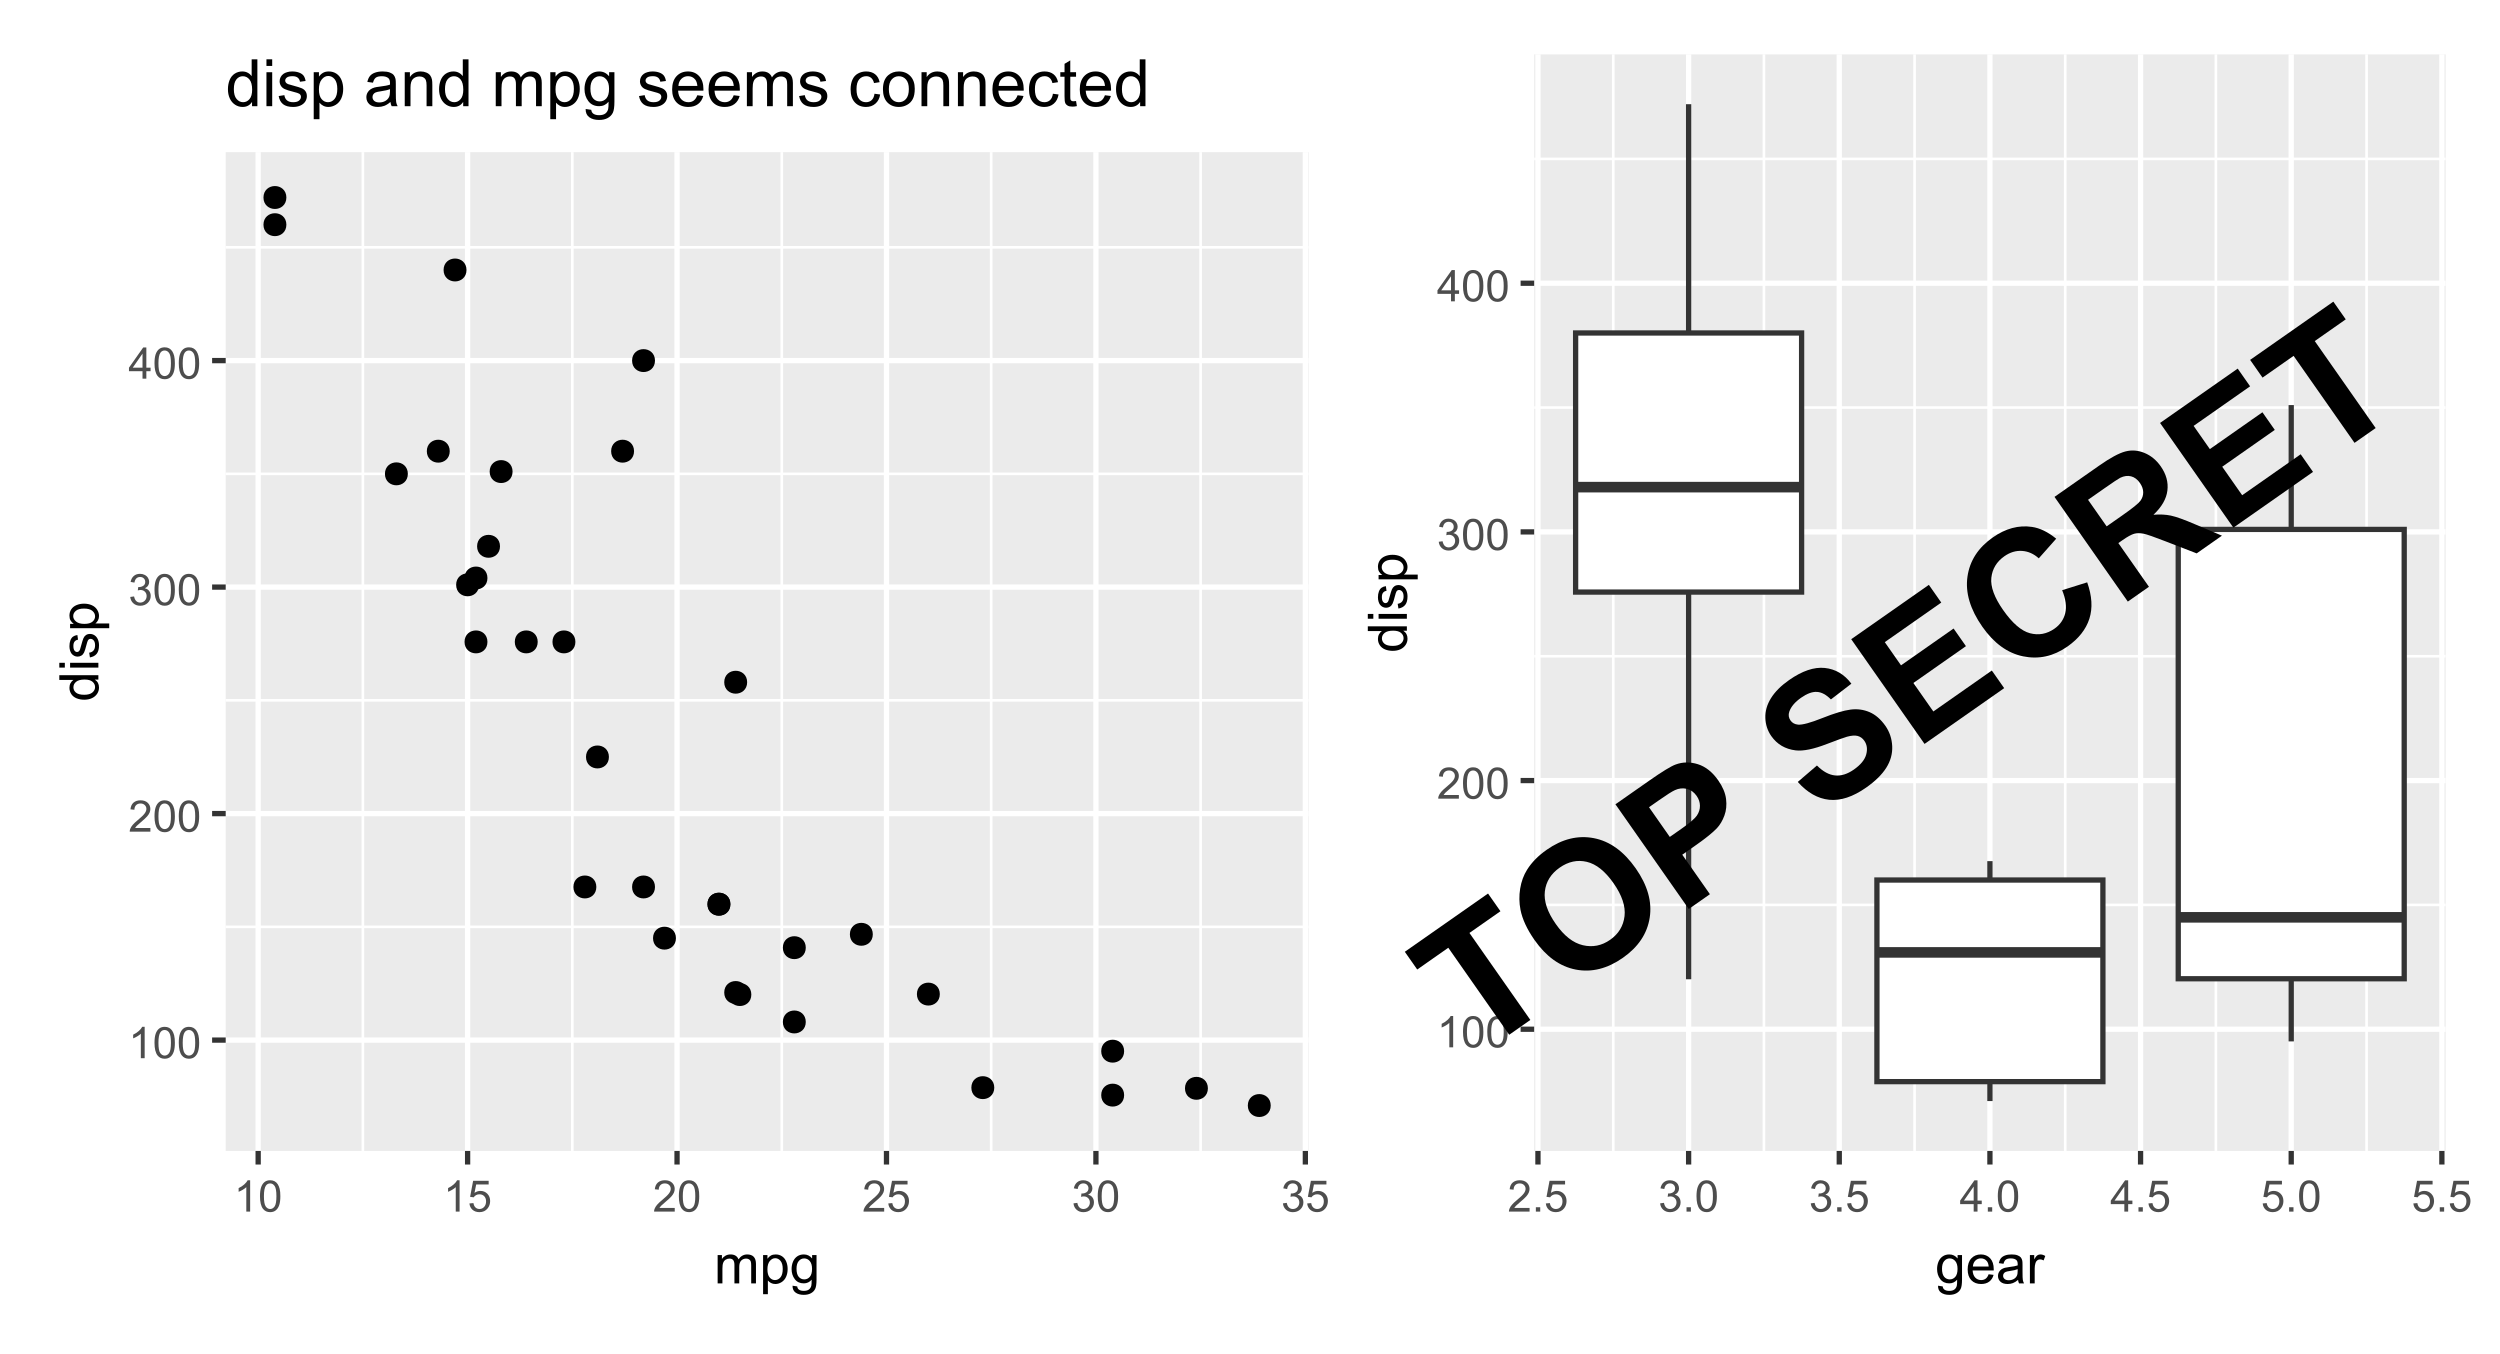 <?xml version="1.0" encoding="UTF-8"?>
<svg xmlns="http://www.w3.org/2000/svg" xmlns:xlink="http://www.w3.org/1999/xlink" width="504" height="273" viewBox="0 0 504 273">
<defs>
<g>
<g id="glyph-0-0">
<path d="M 3.277 0 L 2.504 0 L 2.504 -4.93 C 2.32 -4.75 2.074 -4.574 1.773 -4.395 C 1.469 -4.219 1.199 -4.086 0.957 -3.996 L 0.957 -4.742 C 1.391 -4.945 1.77 -5.195 2.094 -5.484 C 2.418 -5.773 2.645 -6.055 2.781 -6.324 L 3.277 -6.324 Z M 3.277 0 "/>
</g>
<g id="glyph-0-1">
<path d="M 0.367 -3.105 C 0.367 -3.852 0.441 -4.449 0.594 -4.906 C 0.75 -5.359 0.977 -5.711 1.277 -5.957 C 1.582 -6.203 1.961 -6.324 2.418 -6.324 C 2.758 -6.324 3.055 -6.258 3.309 -6.121 C 3.562 -5.984 3.773 -5.789 3.941 -5.531 C 4.105 -5.277 4.238 -4.965 4.332 -4.594 C 4.426 -4.227 4.473 -3.73 4.473 -3.105 C 4.473 -2.367 4.398 -1.77 4.246 -1.316 C 4.094 -0.863 3.867 -0.512 3.562 -0.266 C 3.262 -0.016 2.879 0.109 2.418 0.109 C 1.812 0.109 1.336 -0.109 0.988 -0.547 C 0.574 -1.07 0.367 -1.922 0.367 -3.105 M 1.16 -3.105 C 1.16 -2.074 1.281 -1.383 1.523 -1.043 C 1.766 -0.699 2.062 -0.527 2.418 -0.527 C 2.773 -0.527 3.074 -0.699 3.316 -1.043 C 3.559 -1.387 3.68 -2.074 3.68 -3.105 C 3.68 -4.145 3.559 -4.832 3.316 -5.172 C 3.074 -5.516 2.773 -5.684 2.41 -5.684 C 2.055 -5.684 1.773 -5.535 1.559 -5.234 C 1.293 -4.852 1.16 -4.141 1.16 -3.105 Z M 1.16 -3.105 "/>
</g>
<g id="glyph-0-2">
<path d="M 4.43 -0.742 L 4.43 0 L 0.266 0 C 0.262 -0.188 0.289 -0.367 0.355 -0.539 C 0.461 -0.82 0.633 -1.102 0.867 -1.375 C 1.098 -1.648 1.438 -1.969 1.879 -2.328 C 2.562 -2.891 3.023 -3.336 3.266 -3.664 C 3.508 -3.992 3.625 -4.301 3.625 -4.594 C 3.625 -4.898 3.516 -5.16 3.297 -5.367 C 3.078 -5.578 2.793 -5.684 2.441 -5.684 C 2.066 -5.684 1.77 -5.574 1.547 -5.352 C 1.324 -5.125 1.211 -4.816 1.207 -4.422 L 0.414 -4.504 C 0.469 -5.098 0.672 -5.547 1.027 -5.859 C 1.383 -6.168 1.859 -6.324 2.457 -6.324 C 3.062 -6.324 3.539 -6.156 3.895 -5.824 C 4.246 -5.488 4.422 -5.07 4.422 -4.578 C 4.422 -4.324 4.371 -4.078 4.266 -3.832 C 4.164 -3.59 3.992 -3.332 3.754 -3.062 C 3.516 -2.793 3.117 -2.426 2.562 -1.957 C 2.098 -1.566 1.801 -1.301 1.668 -1.164 C 1.535 -1.023 1.426 -0.883 1.34 -0.742 Z M 4.43 -0.742 "/>
</g>
<g id="glyph-0-3">
<path d="M 0.371 -1.664 L 1.145 -1.766 C 1.23 -1.328 1.383 -1.012 1.598 -0.82 C 1.809 -0.625 2.07 -0.527 2.375 -0.527 C 2.738 -0.527 3.047 -0.656 3.297 -0.906 C 3.547 -1.16 3.672 -1.473 3.676 -1.844 C 3.672 -2.199 3.559 -2.492 3.324 -2.723 C 3.094 -2.953 2.797 -3.066 2.441 -3.066 C 2.293 -3.066 2.113 -3.039 1.895 -2.98 L 1.98 -3.66 C 2.031 -3.656 2.074 -3.652 2.105 -3.652 C 2.434 -3.652 2.73 -3.738 2.996 -3.91 C 3.258 -4.082 3.391 -4.348 3.391 -4.703 C 3.391 -4.988 3.293 -5.223 3.102 -5.41 C 2.91 -5.598 2.664 -5.688 2.359 -5.688 C 2.059 -5.688 1.809 -5.594 1.605 -5.406 C 1.406 -5.215 1.277 -4.934 1.219 -4.555 L 0.445 -4.691 C 0.543 -5.211 0.758 -5.613 1.09 -5.898 C 1.426 -6.184 1.844 -6.324 2.344 -6.324 C 2.688 -6.324 3.004 -6.25 3.293 -6.105 C 3.582 -5.957 3.801 -5.754 3.957 -5.5 C 4.109 -5.246 4.184 -4.973 4.184 -4.688 C 4.184 -4.414 4.113 -4.168 3.965 -3.945 C 3.82 -3.723 3.605 -3.543 3.316 -3.41 C 3.691 -3.324 3.98 -3.148 4.184 -2.875 C 4.391 -2.605 4.496 -2.266 4.496 -1.859 C 4.496 -1.312 4.293 -0.844 3.895 -0.461 C 3.492 -0.078 2.984 0.113 2.371 0.113 C 1.82 0.113 1.359 -0.055 0.996 -0.383 C 0.629 -0.711 0.422 -1.141 0.371 -1.664 Z M 0.371 -1.664 "/>
</g>
<g id="glyph-0-4">
<path d="M 2.844 0 L 2.844 -1.508 L 0.113 -1.508 L 0.113 -2.219 L 2.988 -6.301 L 3.617 -6.301 L 3.617 -2.219 L 4.469 -2.219 L 4.469 -1.508 L 3.617 -1.508 L 3.617 0 L 2.844 0 M 2.844 -2.219 L 2.844 -5.059 L 0.871 -2.219 Z M 2.844 -2.219 "/>
</g>
<g id="glyph-0-5">
<path d="M 0.367 -1.648 L 1.176 -1.719 C 1.238 -1.324 1.379 -1.027 1.598 -0.828 C 1.816 -0.629 2.078 -0.527 2.391 -0.527 C 2.762 -0.527 3.078 -0.668 3.336 -0.949 C 3.594 -1.23 3.723 -1.602 3.723 -2.066 C 3.723 -2.508 3.598 -2.855 3.348 -3.109 C 3.102 -3.367 2.777 -3.492 2.375 -3.492 C 2.125 -3.492 1.902 -3.438 1.703 -3.324 C 1.5 -3.211 1.344 -3.062 1.23 -2.883 L 0.504 -2.977 L 1.113 -6.215 L 4.246 -6.215 L 4.246 -5.473 L 1.73 -5.473 L 1.391 -3.781 C 1.77 -4.043 2.168 -4.176 2.582 -4.176 C 3.133 -4.176 3.598 -3.984 3.977 -3.605 C 4.352 -3.223 4.543 -2.734 4.543 -2.137 C 4.543 -1.566 4.375 -1.074 4.043 -0.656 C 3.641 -0.148 3.09 0.109 2.391 0.109 C 1.816 0.109 1.348 -0.055 0.984 -0.375 C 0.625 -0.695 0.418 -1.121 0.367 -1.648 Z M 0.367 -1.648 "/>
</g>
<g id="glyph-0-6">
<path d="M 0.801 0 L 0.801 -0.883 L 1.68 -0.883 L 1.68 0 Z M 0.801 0 "/>
</g>
<g id="glyph-1-0">
<path d="M 0.727 0 L 0.727 -5.703 L 1.59 -5.703 L 1.59 -4.902 C 1.77 -5.184 2.008 -5.406 2.305 -5.578 C 2.602 -5.746 2.941 -5.832 3.32 -5.832 C 3.742 -5.832 4.09 -5.746 4.359 -5.57 C 4.629 -5.395 4.82 -5.148 4.93 -4.836 C 5.383 -5.5 5.969 -5.832 6.691 -5.832 C 7.258 -5.832 7.691 -5.676 7.996 -5.363 C 8.301 -5.051 8.453 -4.566 8.453 -3.914 L 8.453 0 L 7.492 0 L 7.492 -3.594 C 7.492 -3.98 7.461 -4.258 7.398 -4.43 C 7.336 -4.598 7.223 -4.734 7.059 -4.84 C 6.895 -4.941 6.699 -4.996 6.477 -4.996 C 6.078 -4.996 5.742 -4.863 5.477 -4.594 C 5.215 -4.328 5.082 -3.902 5.082 -3.312 L 5.082 0 L 4.113 0 L 4.113 -3.707 C 4.113 -4.137 4.035 -4.457 3.879 -4.672 C 3.719 -4.887 3.461 -4.996 3.105 -4.996 C 2.832 -4.996 2.582 -4.922 2.352 -4.781 C 2.117 -4.637 1.953 -4.426 1.848 -4.152 C 1.742 -3.875 1.691 -3.48 1.691 -2.961 L 1.691 0 Z M 0.727 0 "/>
</g>
<g id="glyph-1-1">
<path d="M 0.727 2.188 L 0.727 -5.703 L 1.605 -5.703 L 1.605 -4.961 C 1.812 -5.254 2.047 -5.469 2.309 -5.617 C 2.57 -5.762 2.887 -5.832 3.262 -5.832 C 3.746 -5.832 4.176 -5.707 4.551 -5.457 C 4.922 -5.207 5.203 -4.852 5.391 -4.395 C 5.582 -3.941 5.676 -3.438 5.676 -2.895 C 5.676 -2.312 5.574 -1.785 5.363 -1.32 C 5.152 -0.852 4.848 -0.492 4.449 -0.246 C 4.051 0.004 3.633 0.129 3.191 0.129 C 2.867 0.129 2.578 0.062 2.324 -0.074 C 2.066 -0.211 1.855 -0.383 1.691 -0.59 L 1.691 2.188 L 0.727 2.188 M 1.602 -2.82 C 1.602 -2.086 1.75 -1.543 2.047 -1.191 C 2.344 -0.84 2.703 -0.664 3.125 -0.664 C 3.555 -0.664 3.922 -0.848 4.23 -1.211 C 4.535 -1.574 4.688 -2.137 4.688 -2.898 C 4.688 -3.629 4.539 -4.172 4.242 -4.531 C 3.941 -4.895 3.586 -5.074 3.168 -5.074 C 2.758 -5.074 2.395 -4.883 2.074 -4.5 C 1.758 -4.113 1.602 -3.555 1.602 -2.82 Z M 1.602 -2.82 "/>
</g>
<g id="glyph-1-2">
<path d="M 0.547 0.473 L 1.488 0.613 C 1.527 0.902 1.637 1.113 1.816 1.246 C 2.055 1.426 2.383 1.516 2.797 1.516 C 3.246 1.516 3.59 1.426 3.836 1.246 C 4.078 1.066 4.242 0.816 4.328 0.492 C 4.379 0.297 4.402 -0.117 4.398 -0.746 C 3.977 -0.25 3.449 0 2.82 0 C 2.035 0 1.43 -0.281 1 -0.848 C 0.57 -1.414 0.355 -2.094 0.355 -2.883 C 0.355 -3.43 0.453 -3.93 0.648 -4.391 C 0.848 -4.852 1.133 -5.207 1.508 -5.457 C 1.879 -5.707 2.32 -5.832 2.824 -5.832 C 3.5 -5.832 4.055 -5.562 4.492 -5.016 L 4.492 -5.703 L 5.383 -5.703 L 5.383 -0.773 C 5.383 0.113 5.293 0.742 5.109 1.113 C 4.93 1.484 4.645 1.777 4.25 1.992 C 3.859 2.207 3.375 2.316 2.805 2.316 C 2.125 2.316 1.574 2.16 1.156 1.855 C 0.734 1.551 0.535 1.09 0.547 0.473 M 1.348 -2.953 C 1.348 -2.207 1.496 -1.66 1.793 -1.316 C 2.09 -0.973 2.465 -0.801 2.91 -0.801 C 3.355 -0.801 3.727 -0.973 4.027 -1.312 C 4.328 -1.656 4.48 -2.191 4.48 -2.922 C 4.48 -3.621 4.324 -4.148 4.016 -4.5 C 3.707 -4.855 3.332 -5.031 2.895 -5.031 C 2.465 -5.031 2.102 -4.859 1.801 -4.508 C 1.5 -4.16 1.348 -3.641 1.348 -2.953 Z M 1.348 -2.953 "/>
</g>
<g id="glyph-1-3">
<path d="M 4.629 -1.836 L 5.629 -1.715 C 5.473 -1.129 5.18 -0.676 4.754 -0.355 C 4.328 -0.031 3.781 0.129 3.121 0.129 C 2.285 0.129 1.625 -0.129 1.137 -0.641 C 0.648 -1.156 0.402 -1.875 0.402 -2.805 C 0.402 -3.762 0.648 -4.508 1.145 -5.039 C 1.637 -5.566 2.277 -5.832 3.066 -5.832 C 3.828 -5.832 4.453 -5.574 4.938 -5.055 C 5.418 -4.535 5.66 -3.805 5.66 -2.863 C 5.66 -2.805 5.66 -2.719 5.656 -2.605 L 1.402 -2.605 C 1.438 -1.977 1.613 -1.5 1.934 -1.164 C 2.254 -0.832 2.648 -0.664 3.125 -0.664 C 3.48 -0.664 3.781 -0.758 4.035 -0.945 C 4.285 -1.133 4.484 -1.43 4.629 -1.836 M 1.457 -3.398 L 4.641 -3.398 C 4.598 -3.879 4.477 -4.238 4.273 -4.48 C 3.969 -4.852 3.566 -5.039 3.078 -5.039 C 2.633 -5.039 2.262 -4.891 1.957 -4.594 C 1.656 -4.297 1.488 -3.898 1.457 -3.398 Z M 1.457 -3.398 "/>
</g>
<g id="glyph-1-4">
<path d="M 4.445 -0.703 C 4.09 -0.398 3.746 -0.184 3.414 -0.059 C 3.082 0.066 2.727 0.129 2.348 0.129 C 1.719 0.129 1.238 -0.023 0.902 -0.332 C 0.566 -0.637 0.398 -1.027 0.398 -1.504 C 0.398 -1.781 0.461 -2.039 0.59 -2.27 C 0.715 -2.5 0.883 -2.688 1.086 -2.824 C 1.293 -2.965 1.523 -3.07 1.781 -3.141 C 1.973 -3.191 2.258 -3.242 2.641 -3.289 C 3.422 -3.379 3.996 -3.492 4.367 -3.621 C 4.371 -3.754 4.371 -3.836 4.371 -3.871 C 4.371 -4.266 4.281 -4.543 4.098 -4.703 C 3.852 -4.922 3.484 -5.031 2.996 -5.031 C 2.543 -5.031 2.207 -4.953 1.988 -4.793 C 1.773 -4.633 1.613 -4.352 1.508 -3.949 L 0.562 -4.078 C 0.648 -4.48 0.793 -4.809 0.988 -5.059 C 1.184 -5.305 1.469 -5.496 1.844 -5.633 C 2.215 -5.766 2.645 -5.832 3.137 -5.832 C 3.625 -5.832 4.02 -5.777 4.324 -5.66 C 4.629 -5.547 4.852 -5.402 4.996 -5.23 C 5.137 -5.055 5.238 -4.836 5.297 -4.57 C 5.328 -4.406 5.344 -4.109 5.344 -3.68 L 5.344 -2.391 C 5.344 -1.492 5.363 -0.922 5.406 -0.684 C 5.445 -0.445 5.527 -0.219 5.648 0 L 4.641 0 C 4.539 -0.199 4.477 -0.434 4.445 -0.703 M 4.367 -2.863 C 4.016 -2.719 3.488 -2.598 2.789 -2.496 C 2.391 -2.441 2.109 -2.375 1.945 -2.305 C 1.781 -2.234 1.652 -2.129 1.562 -1.988 C 1.473 -1.852 1.43 -1.699 1.43 -1.531 C 1.43 -1.273 1.527 -1.059 1.723 -0.887 C 1.918 -0.715 2.203 -0.629 2.578 -0.629 C 2.949 -0.629 3.281 -0.711 3.57 -0.871 C 3.863 -1.035 4.074 -1.258 4.211 -1.543 C 4.316 -1.762 4.367 -2.082 4.367 -2.508 Z M 4.367 -2.863 "/>
</g>
<g id="glyph-1-5">
<path d="M 0.715 0 L 0.715 -5.703 L 1.586 -5.703 L 1.586 -4.84 C 1.805 -5.242 2.012 -5.512 2.199 -5.641 C 2.387 -5.77 2.594 -5.832 2.82 -5.832 C 3.145 -5.832 3.477 -5.73 3.812 -5.523 L 3.48 -4.625 C 3.242 -4.766 3.008 -4.832 2.773 -4.836 C 2.559 -4.832 2.371 -4.77 2.203 -4.645 C 2.035 -4.516 1.914 -4.34 1.844 -4.113 C 1.734 -3.77 1.68 -3.395 1.68 -2.984 L 1.68 0 Z M 0.715 0 "/>
</g>
<g id="glyph-2-0">
<path d="M 0 -4.426 L -0.719 -4.426 C -0.152 -4.062 0.129 -3.531 0.129 -2.832 C 0.129 -2.375 0.004 -1.957 -0.246 -1.578 C -0.496 -1.195 -0.848 -0.898 -1.297 -0.691 C -1.746 -0.48 -2.262 -0.375 -2.848 -0.375 C -3.414 -0.375 -3.934 -0.473 -4.395 -0.66 C -4.859 -0.852 -5.215 -1.137 -5.461 -1.516 C -5.711 -1.895 -5.832 -2.32 -5.832 -2.789 C -5.832 -3.133 -5.762 -3.438 -5.617 -3.707 C -5.469 -3.977 -5.281 -4.191 -5.047 -4.359 L -7.875 -4.363 L -7.875 -5.324 L 0 -5.324 L 0 -4.426 M -2.848 -1.371 C -2.117 -1.371 -1.57 -1.523 -1.207 -1.832 C -0.848 -2.141 -0.664 -2.504 -0.664 -2.922 C -0.664 -3.344 -0.84 -3.703 -1.184 -4 C -1.531 -4.293 -2.059 -4.441 -2.766 -4.441 C -3.547 -4.441 -4.121 -4.293 -4.484 -3.992 C -4.852 -3.691 -5.031 -3.32 -5.031 -2.879 C -5.031 -2.449 -4.855 -2.09 -4.508 -1.801 C -4.156 -1.516 -3.602 -1.371 -2.848 -1.371 Z M -2.848 -1.371 "/>
</g>
<g id="glyph-2-1">
<path d="M -6.762 -0.73 L -7.875 -0.73 L -7.875 -1.699 L -6.762 -1.699 L -6.762 -0.73 M 0 -0.73 L -5.703 -0.73 L -5.703 -1.699 L 0 -1.695 Z M 0 -0.73 "/>
</g>
<g id="glyph-2-2">
<path d="M -1.703 -0.34 L -1.852 -1.293 C -1.469 -1.348 -1.176 -1.496 -0.973 -1.742 C -0.77 -1.988 -0.664 -2.332 -0.664 -2.773 C -0.664 -3.215 -0.758 -3.547 -0.938 -3.758 C -1.117 -3.977 -1.332 -4.082 -1.574 -4.082 C -1.793 -4.082 -1.965 -3.988 -2.09 -3.797 C -2.176 -3.664 -2.285 -3.336 -2.418 -2.809 C -2.598 -2.102 -2.75 -1.609 -2.883 -1.336 C -3.012 -1.062 -3.191 -0.852 -3.426 -0.711 C -3.656 -0.57 -3.91 -0.5 -4.188 -0.5 C -4.445 -0.5 -4.68 -0.559 -4.895 -0.676 C -5.113 -0.789 -5.293 -0.949 -5.438 -1.148 C -5.547 -1.301 -5.641 -1.504 -5.719 -1.766 C -5.793 -2.023 -5.832 -2.301 -5.832 -2.602 C -5.832 -3.047 -5.77 -3.441 -5.641 -3.777 C -5.512 -4.117 -5.336 -4.367 -5.117 -4.527 C -4.895 -4.688 -4.602 -4.801 -4.234 -4.859 L -4.102 -3.914 C -4.398 -3.871 -4.625 -3.75 -4.789 -3.543 C -4.957 -3.336 -5.039 -3.047 -5.039 -2.668 C -5.039 -2.227 -4.965 -1.91 -4.816 -1.719 C -4.672 -1.527 -4.5 -1.434 -4.301 -1.434 C -4.176 -1.434 -4.062 -1.473 -3.965 -1.551 C -3.859 -1.633 -3.773 -1.754 -3.707 -1.922 C -3.672 -2.02 -3.586 -2.305 -3.461 -2.777 C -3.277 -3.461 -3.125 -3.938 -3.012 -4.207 C -2.895 -4.48 -2.727 -4.691 -2.504 -4.844 C -2.281 -5 -2.004 -5.074 -1.676 -5.074 C -1.352 -5.074 -1.051 -4.98 -0.766 -4.793 C -0.48 -4.605 -0.262 -4.336 -0.105 -3.98 C 0.051 -3.625 0.129 -3.223 0.129 -2.777 C 0.129 -2.035 -0.023 -1.473 -0.332 -1.082 C -0.641 -0.695 -1.098 -0.445 -1.703 -0.34 Z M -1.703 -0.34 "/>
</g>
<g id="glyph-2-3">
<path d="M 2.188 -0.727 L -5.703 -0.727 L -5.703 -1.605 L -4.961 -1.605 C -5.254 -1.812 -5.469 -2.047 -5.617 -2.309 C -5.762 -2.57 -5.832 -2.887 -5.832 -3.262 C -5.832 -3.746 -5.707 -4.176 -5.457 -4.551 C -5.207 -4.922 -4.852 -5.203 -4.395 -5.391 C -3.941 -5.582 -3.438 -5.676 -2.895 -5.676 C -2.312 -5.676 -1.785 -5.574 -1.32 -5.363 C -0.852 -5.152 -0.492 -4.848 -0.246 -4.449 C 0.004 -4.051 0.129 -3.633 0.129 -3.191 C 0.129 -2.867 0.062 -2.578 -0.074 -2.324 C -0.211 -2.066 -0.383 -1.855 -0.59 -1.691 L 2.188 -1.691 L 2.188 -0.727 M -2.82 -1.602 C -2.086 -1.602 -1.543 -1.75 -1.191 -2.047 C -0.84 -2.344 -0.664 -2.703 -0.664 -3.125 C -0.664 -3.555 -0.848 -3.922 -1.211 -4.23 C -1.574 -4.535 -2.137 -4.688 -2.898 -4.688 C -3.629 -4.688 -4.172 -4.539 -4.531 -4.242 C -4.895 -3.941 -5.074 -3.586 -5.074 -3.168 C -5.074 -2.758 -4.883 -2.395 -4.5 -2.074 C -4.113 -1.758 -3.555 -1.602 -2.82 -1.602 Z M -2.82 -1.602 "/>
</g>
<g id="glyph-3-0">
<path d="M 5.312 0 L 5.312 -0.863 C 4.875 -0.184 4.238 0.156 3.398 0.156 C 2.852 0.156 2.348 0.004 1.891 -0.297 C 1.434 -0.598 1.078 -1.016 0.828 -1.555 C 0.578 -2.098 0.453 -2.715 0.453 -3.414 C 0.453 -4.098 0.566 -4.719 0.793 -5.277 C 1.02 -5.832 1.363 -6.258 1.816 -6.555 C 2.273 -6.852 2.781 -7 3.344 -7 C 3.758 -7 4.125 -6.914 4.445 -6.738 C 4.77 -6.566 5.031 -6.336 5.234 -6.059 L 5.234 -9.449 L 6.387 -9.449 L 6.387 0 L 5.312 0 M 1.645 -3.414 C 1.645 -2.539 1.828 -1.883 2.199 -1.449 C 2.566 -1.016 3.004 -0.801 3.508 -0.801 C 4.012 -0.801 4.445 -1.008 4.797 -1.422 C 5.152 -1.836 5.332 -2.469 5.332 -3.32 C 5.332 -4.258 5.148 -4.945 4.789 -5.383 C 4.43 -5.82 3.984 -6.039 3.453 -6.039 C 2.938 -6.039 2.508 -5.828 2.164 -5.406 C 1.816 -4.988 1.645 -4.324 1.645 -3.414 Z M 1.645 -3.414 "/>
</g>
<g id="glyph-3-1">
<path d="M 0.875 -8.113 L 0.875 -9.449 L 2.035 -9.449 L 2.035 -8.113 L 0.875 -8.113 M 0.875 0 L 0.875 -6.844 L 2.035 -6.844 L 2.035 0 Z M 0.875 0 "/>
</g>
<g id="glyph-3-2">
<path d="M 0.406 -2.043 L 1.555 -2.223 C 1.617 -1.766 1.797 -1.41 2.09 -1.168 C 2.387 -0.922 2.797 -0.801 3.324 -0.801 C 3.859 -0.801 4.254 -0.906 4.512 -1.125 C 4.77 -1.34 4.898 -1.598 4.898 -1.887 C 4.898 -2.152 4.785 -2.355 4.559 -2.508 C 4.398 -2.609 4.004 -2.742 3.371 -2.898 C 2.52 -3.113 1.93 -3.301 1.602 -3.457 C 1.273 -3.613 1.023 -3.832 0.855 -4.109 C 0.684 -4.387 0.598 -4.691 0.598 -5.027 C 0.598 -5.332 0.668 -5.613 0.809 -5.875 C 0.949 -6.137 1.137 -6.352 1.379 -6.523 C 1.559 -6.656 1.805 -6.77 2.117 -6.859 C 2.43 -6.953 2.762 -7 3.121 -7 C 3.656 -7 4.129 -6.922 4.535 -6.766 C 4.941 -6.613 5.238 -6.402 5.434 -6.141 C 5.625 -5.875 5.762 -5.52 5.832 -5.078 L 4.699 -4.926 C 4.648 -5.277 4.496 -5.551 4.25 -5.75 C 4.004 -5.945 3.656 -6.047 3.203 -6.047 C 2.672 -6.047 2.289 -5.957 2.062 -5.781 C 1.836 -5.605 1.723 -5.398 1.723 -5.164 C 1.723 -5.012 1.77 -4.875 1.863 -4.758 C 1.957 -4.633 2.105 -4.527 2.309 -4.445 C 2.422 -4.402 2.766 -4.305 3.332 -4.152 C 4.152 -3.93 4.727 -3.754 5.051 -3.613 C 5.375 -3.473 5.629 -3.27 5.812 -3.004 C 6 -2.738 6.09 -2.406 6.09 -2.012 C 6.09 -1.625 5.977 -1.262 5.754 -0.918 C 5.527 -0.578 5.203 -0.312 4.777 -0.125 C 4.352 0.062 3.871 0.156 3.332 0.156 C 2.441 0.156 1.766 -0.031 1.297 -0.398 C 0.832 -0.77 0.535 -1.316 0.406 -2.043 Z M 0.406 -2.043 "/>
</g>
<g id="glyph-3-3">
<path d="M 0.871 2.625 L 0.871 -6.844 L 1.926 -6.844 L 1.926 -5.957 C 2.176 -6.305 2.457 -6.566 2.773 -6.738 C 3.086 -6.914 3.465 -7 3.914 -7 C 4.496 -7 5.012 -6.848 5.461 -6.547 C 5.906 -6.246 6.242 -5.824 6.473 -5.277 C 6.699 -4.727 6.812 -4.129 6.812 -3.473 C 6.812 -2.773 6.688 -2.145 6.438 -1.582 C 6.184 -1.023 5.82 -0.594 5.34 -0.293 C 4.859 0.004 4.355 0.156 3.828 0.156 C 3.441 0.156 3.094 0.074 2.789 -0.09 C 2.48 -0.254 2.227 -0.461 2.031 -0.711 L 2.031 2.625 L 0.871 2.625 M 1.922 -3.383 C 1.922 -2.504 2.098 -1.852 2.457 -1.43 C 2.812 -1.008 3.242 -0.801 3.75 -0.801 C 4.266 -0.801 4.707 -1.016 5.074 -1.453 C 5.441 -1.891 5.625 -2.566 5.625 -3.48 C 5.625 -4.352 5.449 -5.004 5.09 -5.441 C 4.73 -5.875 4.301 -6.09 3.805 -6.09 C 3.309 -6.09 2.871 -5.859 2.492 -5.398 C 2.109 -4.938 1.922 -4.266 1.922 -3.383 Z M 1.922 -3.383 "/>
</g>
<g id="glyph-3-4">
</g>
<g id="glyph-3-5">
<path d="M 5.336 -0.844 C 4.906 -0.48 4.492 -0.223 4.098 -0.07 C 3.699 0.078 3.273 0.156 2.816 0.156 C 2.066 0.156 1.488 -0.027 1.082 -0.395 C 0.68 -0.766 0.477 -1.234 0.477 -1.805 C 0.477 -2.141 0.555 -2.445 0.707 -2.723 C 0.859 -3 1.059 -3.223 1.305 -3.391 C 1.551 -3.559 1.832 -3.684 2.141 -3.77 C 2.367 -3.832 2.711 -3.887 3.172 -3.945 C 4.109 -4.055 4.797 -4.188 5.238 -4.344 C 5.246 -4.504 5.246 -4.605 5.246 -4.648 C 5.246 -5.121 5.137 -5.453 4.918 -5.645 C 4.621 -5.906 4.18 -6.039 3.598 -6.039 C 3.051 -6.039 2.648 -5.945 2.387 -5.754 C 2.129 -5.562 1.938 -5.223 1.812 -4.738 L 0.676 -4.891 C 0.781 -5.379 0.949 -5.77 1.188 -6.066 C 1.422 -6.367 1.766 -6.598 2.211 -6.758 C 2.656 -6.918 3.176 -7 3.766 -7 C 4.348 -7 4.824 -6.93 5.188 -6.793 C 5.555 -6.656 5.82 -6.484 5.992 -6.273 C 6.164 -6.066 6.285 -5.805 6.355 -5.484 C 6.395 -5.289 6.414 -4.93 6.414 -4.414 L 6.414 -2.867 C 6.414 -1.789 6.438 -1.109 6.488 -0.82 C 6.535 -0.535 6.633 -0.262 6.781 0 L 5.57 0 C 5.449 -0.242 5.371 -0.523 5.336 -0.844 M 5.238 -3.434 C 4.82 -3.262 4.188 -3.117 3.344 -2.996 C 2.867 -2.93 2.531 -2.852 2.332 -2.766 C 2.137 -2.68 1.984 -2.555 1.875 -2.387 C 1.77 -2.223 1.715 -2.039 1.715 -1.836 C 1.715 -1.527 1.832 -1.27 2.066 -1.062 C 2.301 -0.855 2.641 -0.754 3.094 -0.754 C 3.539 -0.754 3.938 -0.852 4.285 -1.047 C 4.633 -1.242 4.891 -1.512 5.055 -1.852 C 5.176 -2.113 5.238 -2.5 5.238 -3.012 Z M 5.238 -3.434 "/>
</g>
<g id="glyph-3-6">
<path d="M 0.871 0 L 0.871 -6.844 L 1.914 -6.844 L 1.914 -5.871 C 2.418 -6.625 3.145 -7 4.094 -7 C 4.504 -7 4.883 -6.926 5.23 -6.777 C 5.578 -6.629 5.836 -6.434 6.008 -6.195 C 6.18 -5.953 6.301 -5.668 6.367 -5.336 C 6.41 -5.121 6.434 -4.746 6.434 -4.207 L 6.434 0 L 5.273 0 L 5.273 -4.164 C 5.273 -4.637 5.227 -4.988 5.137 -5.223 C 5.047 -5.457 4.887 -5.645 4.656 -5.785 C 4.426 -5.926 4.156 -5.992 3.848 -5.992 C 3.355 -5.992 2.926 -5.836 2.57 -5.523 C 2.211 -5.211 2.031 -4.613 2.031 -3.738 L 2.031 0 Z M 0.871 0 "/>
</g>
<g id="glyph-3-7">
<path d="M 0.871 0 L 0.871 -6.844 L 1.906 -6.844 L 1.906 -5.883 C 2.121 -6.219 2.41 -6.488 2.766 -6.695 C 3.121 -6.898 3.527 -7 3.984 -7 C 4.488 -7 4.906 -6.895 5.23 -6.684 C 5.555 -6.473 5.785 -6.18 5.918 -5.801 C 6.457 -6.602 7.164 -7 8.031 -7 C 8.711 -7 9.23 -6.812 9.598 -6.438 C 9.961 -6.059 10.145 -5.48 10.145 -4.699 L 10.145 0 L 8.992 0 L 8.992 -4.312 C 8.992 -4.777 8.953 -5.109 8.879 -5.312 C 8.805 -5.52 8.668 -5.684 8.469 -5.809 C 8.27 -5.934 8.039 -5.992 7.773 -5.992 C 7.293 -5.992 6.891 -5.836 6.574 -5.516 C 6.258 -5.195 6.098 -4.68 6.098 -3.977 L 6.098 0 L 4.938 0 L 4.938 -4.445 C 4.938 -4.961 4.844 -5.348 4.652 -5.609 C 4.465 -5.863 4.156 -5.992 3.727 -5.992 C 3.398 -5.992 3.098 -5.906 2.82 -5.734 C 2.543 -5.562 2.34 -5.312 2.219 -4.98 C 2.094 -4.652 2.031 -4.176 2.031 -3.551 L 2.031 0 Z M 0.871 0 "/>
</g>
<g id="glyph-3-8">
<path d="M 0.656 0.566 L 1.785 0.734 C 1.832 1.082 1.965 1.336 2.18 1.496 C 2.465 1.711 2.859 1.816 3.359 1.816 C 3.895 1.816 4.309 1.711 4.602 1.496 C 4.895 1.281 5.094 0.98 5.195 0.594 C 5.254 0.355 5.281 -0.141 5.277 -0.895 C 4.773 -0.297 4.141 0 3.383 0 C 2.441 0 1.715 -0.34 1.199 -1.02 C 0.684 -1.695 0.426 -2.512 0.426 -3.461 C 0.426 -4.113 0.543 -4.719 0.781 -5.27 C 1.016 -5.82 1.359 -6.246 1.809 -6.547 C 2.258 -6.848 2.785 -7 3.391 -7 C 4.199 -7 4.863 -6.672 5.387 -6.02 L 5.387 -6.844 L 6.457 -6.844 L 6.457 -0.93 C 6.457 0.137 6.352 0.895 6.133 1.336 C 5.914 1.781 5.57 2.133 5.102 2.391 C 4.633 2.648 4.051 2.777 3.363 2.777 C 2.547 2.777 1.887 2.594 1.387 2.227 C 0.883 1.859 0.641 1.305 0.656 0.566 M 1.617 -3.547 C 1.617 -2.648 1.797 -1.992 2.152 -1.578 C 2.508 -1.168 2.957 -0.961 3.492 -0.961 C 4.027 -0.961 4.473 -1.164 4.836 -1.574 C 5.195 -1.984 5.375 -2.629 5.375 -3.508 C 5.375 -4.344 5.191 -4.977 4.816 -5.402 C 4.445 -5.828 4 -6.039 3.473 -6.039 C 2.957 -6.039 2.52 -5.828 2.16 -5.41 C 1.797 -4.992 1.617 -4.371 1.617 -3.547 Z M 1.617 -3.547 "/>
</g>
<g id="glyph-3-9">
<path d="M 5.555 -2.203 L 6.754 -2.055 C 6.566 -1.355 6.215 -0.812 5.703 -0.426 C 5.191 -0.039 4.539 0.156 3.746 0.156 C 2.742 0.156 1.949 -0.152 1.363 -0.77 C 0.777 -1.387 0.484 -2.25 0.484 -3.363 C 0.484 -4.516 0.781 -5.41 1.371 -6.047 C 1.965 -6.68 2.734 -7 3.68 -7 C 4.594 -7 5.344 -6.688 5.922 -6.066 C 6.504 -5.441 6.793 -4.566 6.793 -3.434 C 6.793 -3.367 6.793 -3.262 6.785 -3.125 L 1.684 -3.125 C 1.727 -2.375 1.938 -1.797 2.32 -1.398 C 2.703 -1 3.18 -0.801 3.75 -0.801 C 4.176 -0.801 4.539 -0.91 4.84 -1.133 C 5.141 -1.359 5.379 -1.715 5.555 -2.203 M 1.746 -4.078 L 5.57 -4.078 C 5.516 -4.656 5.371 -5.086 5.129 -5.375 C 4.762 -5.82 4.281 -6.047 3.691 -6.047 C 3.16 -6.047 2.711 -5.867 2.348 -5.512 C 1.984 -5.152 1.785 -4.676 1.746 -4.078 Z M 1.746 -4.078 "/>
</g>
<g id="glyph-3-10">
<path d="M 5.336 -2.508 L 6.477 -2.359 C 6.352 -1.574 6.035 -0.957 5.52 -0.512 C 5.008 -0.066 4.375 0.156 3.629 0.156 C 2.691 0.156 1.938 -0.152 1.371 -0.766 C 0.801 -1.375 0.516 -2.254 0.516 -3.398 C 0.516 -4.137 0.637 -4.781 0.883 -5.336 C 1.129 -5.891 1.5 -6.309 2 -6.582 C 2.5 -6.859 3.047 -7 3.637 -7 C 4.379 -7 4.988 -6.812 5.461 -6.438 C 5.934 -6.059 6.234 -5.527 6.367 -4.836 L 5.238 -4.66 C 5.133 -5.121 4.941 -5.465 4.668 -5.699 C 4.398 -5.93 4.066 -6.047 3.68 -6.047 C 3.098 -6.047 2.621 -5.836 2.258 -5.418 C 1.891 -5 1.707 -4.336 1.707 -3.43 C 1.707 -2.508 1.883 -1.84 2.238 -1.426 C 2.59 -1.008 3.047 -0.801 3.617 -0.801 C 4.07 -0.801 4.453 -0.938 4.758 -1.219 C 5.062 -1.496 5.254 -1.926 5.336 -2.508 Z M 5.336 -2.508 "/>
</g>
<g id="glyph-3-11">
<path d="M 0.438 -3.422 C 0.438 -4.691 0.789 -5.629 1.496 -6.238 C 2.082 -6.746 2.801 -7 3.648 -7 C 4.59 -7 5.359 -6.691 5.957 -6.074 C 6.551 -5.457 6.852 -4.605 6.852 -3.52 C 6.852 -2.637 6.719 -1.945 6.453 -1.441 C 6.191 -0.938 5.805 -0.543 5.301 -0.266 C 4.797 0.016 4.246 0.156 3.648 0.156 C 2.691 0.156 1.914 -0.152 1.324 -0.766 C 0.734 -1.383 0.438 -2.266 0.438 -3.422 M 1.629 -3.422 C 1.629 -2.547 1.82 -1.891 2.203 -1.453 C 2.586 -1.016 3.066 -0.801 3.648 -0.801 C 4.223 -0.801 4.703 -1.02 5.086 -1.457 C 5.469 -1.895 5.66 -2.562 5.66 -3.461 C 5.66 -4.309 5.465 -4.949 5.082 -5.387 C 4.699 -5.82 4.219 -6.039 3.648 -6.039 C 3.066 -6.039 2.586 -5.82 2.203 -5.387 C 1.82 -4.953 1.629 -4.301 1.629 -3.422 Z M 1.629 -3.422 "/>
</g>
<g id="glyph-3-12">
<path d="M 3.402 -1.039 L 3.57 -0.012 C 3.242 0.055 2.953 0.09 2.695 0.09 C 2.273 0.09 1.945 0.023 1.715 -0.109 C 1.484 -0.242 1.32 -0.418 1.227 -0.637 C 1.129 -0.852 1.082 -1.309 1.082 -2.004 L 1.082 -5.941 L 0.23 -5.941 L 0.23 -6.844 L 1.082 -6.844 L 1.082 -8.539 L 2.238 -9.234 L 2.238 -6.844 L 3.402 -6.844 L 3.402 -5.941 L 2.238 -5.941 L 2.238 -1.941 C 2.238 -1.609 2.258 -1.395 2.297 -1.301 C 2.34 -1.207 2.406 -1.133 2.496 -1.078 C 2.59 -1.02 2.723 -0.992 2.895 -0.992 C 3.023 -0.992 3.191 -1.008 3.402 -1.039 Z M 3.402 -1.039 "/>
</g>
<g id="glyph-4-0">
<path d="M 6.898 -4.828 L -5.383 -22.367 L -11.648 -17.98 L -14.148 -21.555 L 2.629 -33.297 L 5.129 -29.727 L -1.121 -25.352 L 11.16 -7.812 Z M 6.898 -4.828 "/>
</g>
<g id="glyph-4-1">
<path d="M -6.02 -11.324 C -7.523 -13.473 -8.465 -15.504 -8.844 -17.41 C -9.117 -18.824 -9.137 -20.246 -8.906 -21.684 C -8.672 -23.117 -8.207 -24.387 -7.508 -25.492 C -6.582 -26.973 -5.262 -28.312 -3.543 -29.516 C -0.434 -31.691 2.73 -32.469 5.949 -31.848 C 9.168 -31.227 11.98 -29.195 14.387 -25.762 C 16.773 -22.352 17.715 -19.039 17.207 -15.816 C 16.703 -12.594 14.902 -9.898 11.801 -7.727 C 8.66 -5.527 5.496 -4.738 2.301 -5.355 C -0.891 -5.973 -3.664 -7.961 -6.02 -11.324 M -1.727 -14.543 C -0.055 -12.152 1.766 -10.727 3.734 -10.266 C 5.703 -9.805 7.535 -10.168 9.234 -11.359 C 10.934 -12.547 11.898 -14.137 12.133 -16.125 C 12.363 -18.109 11.625 -20.328 9.91 -22.777 C 8.215 -25.195 6.422 -26.629 4.527 -27.074 C 2.633 -27.523 0.809 -27.133 -0.949 -25.902 C -2.703 -24.672 -3.699 -23.078 -3.93 -21.121 C -4.164 -19.164 -3.43 -16.969 -1.727 -14.543 Z M -1.727 -14.543 "/>
</g>
<g id="glyph-4-2">
<path d="M 2.145 -1.504 L -12.637 -22.613 L -5.797 -27.402 C -3.203 -29.215 -1.441 -30.293 -0.504 -30.633 C 0.926 -31.164 2.422 -31.184 3.98 -30.695 C 5.539 -30.203 6.906 -29.121 8.082 -27.441 C 8.988 -26.145 9.516 -24.891 9.664 -23.676 C 9.812 -22.465 9.703 -21.352 9.328 -20.34 C 8.957 -19.328 8.453 -18.48 7.82 -17.793 C 6.945 -16.879 5.539 -15.746 3.609 -14.395 L 0.832 -12.449 L 6.406 -4.488 L 2.145 -1.504 M -5.871 -22.023 L -1.68 -16.035 L 0.652 -17.668 C 2.336 -18.844 3.379 -19.742 3.793 -20.359 C 4.203 -20.977 4.406 -21.633 4.398 -22.328 C 4.391 -23.023 4.168 -23.684 3.73 -24.309 C 3.191 -25.074 2.523 -25.551 1.723 -25.734 C 0.922 -25.918 0.133 -25.828 -0.645 -25.469 C -1.223 -25.211 -2.277 -24.543 -3.812 -23.465 Z M -5.871 -22.023 "/>
</g>
<g id="glyph-4-3">
</g>
<g id="glyph-4-4">
<path d="M -3.742 -7.613 L 0.121 -10.922 C 1.344 -9.703 2.566 -9.035 3.789 -8.918 C 5.008 -8.801 6.266 -9.195 7.562 -10.102 C 8.934 -11.062 9.766 -12.078 10.055 -13.145 C 10.344 -14.215 10.215 -15.137 9.672 -15.914 C 9.324 -16.414 8.879 -16.734 8.34 -16.879 C 7.801 -17.027 7.078 -16.973 6.168 -16.723 C 5.547 -16.543 4.195 -16.055 2.109 -15.254 C -0.57 -14.219 -2.664 -13.793 -4.164 -13.973 C -6.273 -14.227 -7.91 -15.191 -9.082 -16.859 C -9.832 -17.934 -10.234 -19.156 -10.277 -20.516 C -10.324 -21.879 -9.945 -23.207 -9.141 -24.5 C -8.336 -25.793 -7.121 -27.008 -5.5 -28.145 C -2.852 -30 -0.449 -30.816 1.703 -30.59 C 3.855 -30.367 5.645 -29.309 7.066 -27.418 L 2.938 -24.246 C 1.996 -25.203 1.059 -25.707 0.125 -25.762 C -0.809 -25.82 -1.875 -25.426 -3.074 -24.586 C -4.312 -23.719 -5.102 -22.785 -5.449 -21.785 C -5.672 -21.145 -5.59 -20.547 -5.207 -20 C -4.859 -19.504 -4.348 -19.223 -3.676 -19.164 C -2.824 -19.09 -1.188 -19.531 1.227 -20.496 C 3.645 -21.457 5.531 -22.023 6.895 -22.195 C 8.254 -22.371 9.531 -22.199 10.727 -21.684 C 11.926 -21.172 12.988 -20.246 13.926 -18.914 C 14.77 -17.703 15.227 -16.336 15.297 -14.809 C 15.363 -13.281 14.961 -11.832 14.094 -10.457 C 13.223 -9.086 11.871 -7.754 10.039 -6.473 C 7.371 -4.602 4.891 -3.785 2.594 -4.016 C 0.301 -4.25 -1.812 -5.449 -3.742 -7.613 Z M -3.742 -7.613 "/>
</g>
<g id="glyph-4-5">
<path d="M 2.145 -1.504 L -12.637 -22.613 L 3.016 -33.57 L 5.516 -30 L -5.871 -22.023 L -2.598 -17.344 L 8 -24.766 L 10.492 -21.211 L -0.105 -13.789 L 3.918 -8.043 L 15.711 -16.301 L 18.199 -12.746 Z M 2.145 -1.504 "/>
</g>
<g id="glyph-4-6">
<path d="M 10.219 -18.723 L 15.266 -20.305 C 16.246 -17.555 16.391 -15.109 15.703 -12.957 C 15.012 -10.809 13.531 -8.938 11.266 -7.352 C 8.465 -5.391 5.488 -4.734 2.344 -5.387 C -0.801 -6.039 -3.535 -8.023 -5.863 -11.344 C -8.324 -14.859 -9.328 -18.223 -8.871 -21.438 C -8.418 -24.652 -6.715 -27.293 -3.758 -29.363 C -1.176 -31.172 1.457 -31.879 4.137 -31.48 C 5.73 -31.25 7.355 -30.457 9.02 -29.105 L 5.508 -25.145 C 4.492 -26.062 3.363 -26.562 2.129 -26.641 C 0.895 -26.719 -0.289 -26.363 -1.422 -25.57 C -2.988 -24.473 -3.863 -23.023 -4.051 -21.219 C -4.242 -19.414 -3.453 -17.254 -1.691 -14.738 C 0.176 -12.07 1.988 -10.504 3.738 -10.043 C 5.492 -9.582 7.137 -9.891 8.672 -10.965 C 9.805 -11.758 10.527 -12.801 10.84 -14.094 C 11.152 -15.383 10.945 -16.926 10.219 -18.723 Z M 10.219 -18.723 "/>
</g>
<g id="glyph-4-7">
<path d="M 2.16 -1.512 L -12.621 -22.621 L -3.648 -28.902 C -1.395 -30.484 0.379 -31.441 1.664 -31.777 C 2.953 -32.113 4.242 -32.012 5.535 -31.473 C 6.832 -30.934 7.914 -30.039 8.789 -28.793 C 9.898 -27.207 10.348 -25.574 10.137 -23.891 C 9.93 -22.207 8.992 -20.582 7.328 -19.016 C 8.625 -19.125 9.801 -19.066 10.852 -18.844 C 11.902 -18.621 13.512 -18.043 15.676 -17.113 L 21.137 -14.801 L 16.039 -11.23 L 9.742 -13.668 C 7.5 -14.543 6.027 -15.055 5.324 -15.199 C 4.621 -15.344 3.988 -15.336 3.426 -15.18 C 2.867 -15.02 2.094 -14.598 1.117 -13.914 L 0.25 -13.309 L 6.422 -4.496 L 2.16 -1.512 M -2.109 -16.68 L 1.047 -18.887 C 3.09 -20.316 4.309 -21.297 4.695 -21.828 C 5.082 -22.355 5.273 -22.934 5.266 -23.559 C 5.258 -24.18 5.031 -24.809 4.586 -25.445 C 4.09 -26.152 3.5 -26.594 2.812 -26.766 C 2.129 -26.938 1.398 -26.84 0.629 -26.469 C 0.25 -26.277 -0.805 -25.574 -2.531 -24.363 L -5.859 -22.035 Z M -2.109 -16.68 "/>
</g>
</g>
<clipPath id="clip-0">
<path clip-rule="nonzero" d="M 269.27 5.48 L 498.52 5.48 L 498.52 267.523 L 269.27 267.523 Z M 269.27 5.48 "/>
</clipPath>
<clipPath id="clip-1">
<path clip-rule="nonzero" d="M 5.48 5.48 L 269.273 5.48 L 269.273 267.523 L 5.48 267.523 Z M 5.48 5.48 "/>
</clipPath>
<clipPath id="clip-2">
<path clip-rule="nonzero" d="M 45.5 30.664 L 263.789 30.664 L 263.789 232.027 L 45.5 232.027 Z M 45.5 30.664 "/>
</clipPath>
<clipPath id="clip-3">
<path clip-rule="nonzero" d="M 45.5 186 L 263.789 186 L 263.789 188 L 45.5 188 Z M 45.5 186 "/>
</clipPath>
<clipPath id="clip-4">
<path clip-rule="nonzero" d="M 45.5 140 L 263.789 140 L 263.789 142 L 45.5 142 Z M 45.5 140 "/>
</clipPath>
<clipPath id="clip-5">
<path clip-rule="nonzero" d="M 45.5 95 L 263.789 95 L 263.789 96 L 45.5 96 Z M 45.5 95 "/>
</clipPath>
<clipPath id="clip-6">
<path clip-rule="nonzero" d="M 45.5 49 L 263.789 49 L 263.789 51 L 45.5 51 Z M 45.5 49 "/>
</clipPath>
<clipPath id="clip-7">
<path clip-rule="nonzero" d="M 72 30.664 L 74 30.664 L 74 232.027 L 72 232.027 Z M 72 30.664 "/>
</clipPath>
<clipPath id="clip-8">
<path clip-rule="nonzero" d="M 115 30.664 L 116 30.664 L 116 232.027 L 115 232.027 Z M 115 30.664 "/>
</clipPath>
<clipPath id="clip-9">
<path clip-rule="nonzero" d="M 157 30.664 L 158 30.664 L 158 232.027 L 157 232.027 Z M 157 30.664 "/>
</clipPath>
<clipPath id="clip-10">
<path clip-rule="nonzero" d="M 199 30.664 L 201 30.664 L 201 232.027 L 199 232.027 Z M 199 30.664 "/>
</clipPath>
<clipPath id="clip-11">
<path clip-rule="nonzero" d="M 241 30.664 L 243 30.664 L 243 232.027 L 241 232.027 Z M 241 30.664 "/>
</clipPath>
<clipPath id="clip-12">
<path clip-rule="nonzero" d="M 45.5 209 L 263.789 209 L 263.789 211 L 45.5 211 Z M 45.5 209 "/>
</clipPath>
<clipPath id="clip-13">
<path clip-rule="nonzero" d="M 45.5 163 L 263.789 163 L 263.789 165 L 45.5 165 Z M 45.5 163 "/>
</clipPath>
<clipPath id="clip-14">
<path clip-rule="nonzero" d="M 45.5 117 L 263.789 117 L 263.789 119 L 45.5 119 Z M 45.5 117 "/>
</clipPath>
<clipPath id="clip-15">
<path clip-rule="nonzero" d="M 45.5 72 L 263.789 72 L 263.789 74 L 45.5 74 Z M 45.5 72 "/>
</clipPath>
<clipPath id="clip-16">
<path clip-rule="nonzero" d="M 51 30.664 L 53 30.664 L 53 232.027 L 51 232.027 Z M 51 30.664 "/>
</clipPath>
<clipPath id="clip-17">
<path clip-rule="nonzero" d="M 93 30.664 L 95 30.664 L 95 232.027 L 93 232.027 Z M 93 30.664 "/>
</clipPath>
<clipPath id="clip-18">
<path clip-rule="nonzero" d="M 135 30.664 L 138 30.664 L 138 232.027 L 135 232.027 Z M 135 30.664 "/>
</clipPath>
<clipPath id="clip-19">
<path clip-rule="nonzero" d="M 178 30.664 L 180 30.664 L 180 232.027 L 178 232.027 Z M 178 30.664 "/>
</clipPath>
<clipPath id="clip-20">
<path clip-rule="nonzero" d="M 220 30.664 L 222 30.664 L 222 232.027 L 220 232.027 Z M 220 30.664 "/>
</clipPath>
<clipPath id="clip-21">
<path clip-rule="nonzero" d="M 262 30.664 L 263.789 30.664 L 263.789 232.027 L 262 232.027 Z M 262 30.664 "/>
</clipPath>
<clipPath id="clip-22">
<path clip-rule="nonzero" d="M 269.27 5.48 L 498.52 5.48 L 498.52 267.523 L 269.27 267.523 Z M 269.27 5.48 "/>
</clipPath>
<clipPath id="clip-23">
<path clip-rule="nonzero" d="M 309.293 10.957 L 493.039 10.957 L 493.039 232.027 L 309.293 232.027 Z M 309.293 10.957 "/>
</clipPath>
<clipPath id="clip-24">
<path clip-rule="nonzero" d="M 309.293 182 L 493.039 182 L 493.039 183 L 309.293 183 Z M 309.293 182 "/>
</clipPath>
<clipPath id="clip-25">
<path clip-rule="nonzero" d="M 309.293 132 L 493.039 132 L 493.039 133 L 309.293 133 Z M 309.293 132 "/>
</clipPath>
<clipPath id="clip-26">
<path clip-rule="nonzero" d="M 309.293 81 L 493.039 81 L 493.039 83 L 309.293 83 Z M 309.293 81 "/>
</clipPath>
<clipPath id="clip-27">
<path clip-rule="nonzero" d="M 309.293 31 L 493.039 31 L 493.039 33 L 309.293 33 Z M 309.293 31 "/>
</clipPath>
<clipPath id="clip-28">
<path clip-rule="nonzero" d="M 324 10.957 L 326 10.957 L 326 232.027 L 324 232.027 Z M 324 10.957 "/>
</clipPath>
<clipPath id="clip-29">
<path clip-rule="nonzero" d="M 355 10.957 L 356 10.957 L 356 232.027 L 355 232.027 Z M 355 10.957 "/>
</clipPath>
<clipPath id="clip-30">
<path clip-rule="nonzero" d="M 385 10.957 L 387 10.957 L 387 232.027 L 385 232.027 Z M 385 10.957 "/>
</clipPath>
<clipPath id="clip-31">
<path clip-rule="nonzero" d="M 416 10.957 L 417 10.957 L 417 232.027 L 416 232.027 Z M 416 10.957 "/>
</clipPath>
<clipPath id="clip-32">
<path clip-rule="nonzero" d="M 446 10.957 L 447 10.957 L 447 232.027 L 446 232.027 Z M 446 10.957 "/>
</clipPath>
<clipPath id="clip-33">
<path clip-rule="nonzero" d="M 476 10.957 L 478 10.957 L 478 232.027 L 476 232.027 Z M 476 10.957 "/>
</clipPath>
<clipPath id="clip-34">
<path clip-rule="nonzero" d="M 309.293 206 L 493.039 206 L 493.039 209 L 309.293 209 Z M 309.293 206 "/>
</clipPath>
<clipPath id="clip-35">
<path clip-rule="nonzero" d="M 309.293 156 L 493.039 156 L 493.039 158 L 309.293 158 Z M 309.293 156 "/>
</clipPath>
<clipPath id="clip-36">
<path clip-rule="nonzero" d="M 309.293 106 L 493.039 106 L 493.039 108 L 309.293 108 Z M 309.293 106 "/>
</clipPath>
<clipPath id="clip-37">
<path clip-rule="nonzero" d="M 309.293 56 L 493.039 56 L 493.039 58 L 309.293 58 Z M 309.293 56 "/>
</clipPath>
<clipPath id="clip-38">
<path clip-rule="nonzero" d="M 309.293 10.957 L 311 10.957 L 311 232.027 L 309.293 232.027 Z M 309.293 10.957 "/>
</clipPath>
<clipPath id="clip-39">
<path clip-rule="nonzero" d="M 339 10.957 L 341 10.957 L 341 232.027 L 339 232.027 Z M 339 10.957 "/>
</clipPath>
<clipPath id="clip-40">
<path clip-rule="nonzero" d="M 370 10.957 L 372 10.957 L 372 232.027 L 370 232.027 Z M 370 10.957 "/>
</clipPath>
<clipPath id="clip-41">
<path clip-rule="nonzero" d="M 400 10.957 L 402 10.957 L 402 232.027 L 400 232.027 Z M 400 10.957 "/>
</clipPath>
<clipPath id="clip-42">
<path clip-rule="nonzero" d="M 431 10.957 L 433 10.957 L 433 232.027 L 431 232.027 Z M 431 10.957 "/>
</clipPath>
<clipPath id="clip-43">
<path clip-rule="nonzero" d="M 461 10.957 L 463 10.957 L 463 232.027 L 461 232.027 Z M 461 10.957 "/>
</clipPath>
<clipPath id="clip-44">
<path clip-rule="nonzero" d="M 491 10.957 L 493 10.957 L 493 232.027 L 491 232.027 Z M 491 10.957 "/>
</clipPath>
</defs>
<rect x="-50.4" y="-27.3" width="604.8" height="327.6" fill="rgb(100%, 100%, 100%)" fill-opacity="1"/>
<rect x="-50.4" y="-27.3" width="604.8" height="327.6" fill="rgb(100%, 100%, 100%)" fill-opacity="1"/>
<path fill="none" stroke-width="1.067" stroke-linecap="round" stroke-linejoin="round" stroke="rgb(100%, 100%, 100%)" stroke-opacity="1" stroke-miterlimit="10" d="M 0 273 L 504 273 L 504 0 L 0 0 Z M 0 273 "/>
<g clip-path="url(#clip-0)">
<path fill-rule="nonzero" fill="rgb(100%, 100%, 100%)" fill-opacity="1" stroke-width="1.067" stroke-linecap="round" stroke-linejoin="round" stroke="rgb(100%, 100%, 100%)" stroke-opacity="1" stroke-miterlimit="10" d="M 269.27 267.52 L 498.52 267.52 L 498.52 5.477 L 269.27 5.477 Z M 269.27 267.52 "/>
</g>
<g clip-path="url(#clip-1)">
<path fill-rule="nonzero" fill="rgb(100%, 100%, 100%)" fill-opacity="1" stroke-width="1.067" stroke-linecap="round" stroke-linejoin="round" stroke="rgb(100%, 100%, 100%)" stroke-opacity="1" stroke-miterlimit="10" d="M 5.48 267.52 L 269.273 267.52 L 269.273 5.477 L 5.48 5.477 Z M 5.48 267.52 "/>
</g>
<g clip-path="url(#clip-2)">
<path fill-rule="nonzero" fill="rgb(92.157%, 92.157%, 92.157%)" fill-opacity="1" d="M 45.5 232.031 L 263.789 232.031 L 263.789 30.668 L 45.5 30.668 Z M 45.5 232.031 "/>
</g>
<g clip-path="url(#clip-3)">
<path fill="none" stroke-width="0.533" stroke-linecap="butt" stroke-linejoin="round" stroke="rgb(100%, 100%, 100%)" stroke-opacity="1" stroke-miterlimit="10" d="M 45.5 186.848 L 263.793 186.848 "/>
</g>
<g clip-path="url(#clip-4)">
<path fill="none" stroke-width="0.533" stroke-linecap="butt" stroke-linejoin="round" stroke="rgb(100%, 100%, 100%)" stroke-opacity="1" stroke-miterlimit="10" d="M 45.5 141.188 L 263.793 141.188 "/>
</g>
<g clip-path="url(#clip-5)">
<path fill="none" stroke-width="0.533" stroke-linecap="butt" stroke-linejoin="round" stroke="rgb(100%, 100%, 100%)" stroke-opacity="1" stroke-miterlimit="10" d="M 45.5 95.527 L 263.793 95.527 "/>
</g>
<g clip-path="url(#clip-6)">
<path fill="none" stroke-width="0.533" stroke-linecap="butt" stroke-linejoin="round" stroke="rgb(100%, 100%, 100%)" stroke-opacity="1" stroke-miterlimit="10" d="M 45.5 49.863 L 263.793 49.863 "/>
</g>
<g clip-path="url(#clip-7)">
<path fill="none" stroke-width="0.533" stroke-linecap="butt" stroke-linejoin="round" stroke="rgb(100%, 100%, 100%)" stroke-opacity="1" stroke-miterlimit="10" d="M 73.156 232.031 L 73.156 30.664 "/>
</g>
<g clip-path="url(#clip-8)">
<path fill="none" stroke-width="0.533" stroke-linecap="butt" stroke-linejoin="round" stroke="rgb(100%, 100%, 100%)" stroke-opacity="1" stroke-miterlimit="10" d="M 115.379 232.031 L 115.379 30.664 "/>
</g>
<g clip-path="url(#clip-9)">
<path fill="none" stroke-width="0.533" stroke-linecap="butt" stroke-linejoin="round" stroke="rgb(100%, 100%, 100%)" stroke-opacity="1" stroke-miterlimit="10" d="M 157.602 232.031 L 157.602 30.664 "/>
</g>
<g clip-path="url(#clip-10)">
<path fill="none" stroke-width="0.533" stroke-linecap="butt" stroke-linejoin="round" stroke="rgb(100%, 100%, 100%)" stroke-opacity="1" stroke-miterlimit="10" d="M 199.824 232.031 L 199.824 30.664 "/>
</g>
<g clip-path="url(#clip-11)">
<path fill="none" stroke-width="0.533" stroke-linecap="butt" stroke-linejoin="round" stroke="rgb(100%, 100%, 100%)" stroke-opacity="1" stroke-miterlimit="10" d="M 242.047 232.031 L 242.047 30.664 "/>
</g>
<g clip-path="url(#clip-12)">
<path fill="none" stroke-width="1.067" stroke-linecap="butt" stroke-linejoin="round" stroke="rgb(100%, 100%, 100%)" stroke-opacity="1" stroke-miterlimit="10" d="M 45.5 209.68 L 263.793 209.68 "/>
</g>
<g clip-path="url(#clip-13)">
<path fill="none" stroke-width="1.067" stroke-linecap="butt" stroke-linejoin="round" stroke="rgb(100%, 100%, 100%)" stroke-opacity="1" stroke-miterlimit="10" d="M 45.5 164.02 L 263.793 164.02 "/>
</g>
<g clip-path="url(#clip-14)">
<path fill="none" stroke-width="1.067" stroke-linecap="butt" stroke-linejoin="round" stroke="rgb(100%, 100%, 100%)" stroke-opacity="1" stroke-miterlimit="10" d="M 45.5 118.355 L 263.793 118.355 "/>
</g>
<g clip-path="url(#clip-15)">
<path fill="none" stroke-width="1.067" stroke-linecap="butt" stroke-linejoin="round" stroke="rgb(100%, 100%, 100%)" stroke-opacity="1" stroke-miterlimit="10" d="M 45.5 72.695 L 263.793 72.695 "/>
</g>
<g clip-path="url(#clip-16)">
<path fill="none" stroke-width="1.067" stroke-linecap="butt" stroke-linejoin="round" stroke="rgb(100%, 100%, 100%)" stroke-opacity="1" stroke-miterlimit="10" d="M 52.047 232.031 L 52.047 30.664 "/>
</g>
<g clip-path="url(#clip-17)">
<path fill="none" stroke-width="1.067" stroke-linecap="butt" stroke-linejoin="round" stroke="rgb(100%, 100%, 100%)" stroke-opacity="1" stroke-miterlimit="10" d="M 94.27 232.031 L 94.27 30.664 "/>
</g>
<g clip-path="url(#clip-18)">
<path fill="none" stroke-width="1.067" stroke-linecap="butt" stroke-linejoin="round" stroke="rgb(100%, 100%, 100%)" stroke-opacity="1" stroke-miterlimit="10" d="M 136.492 232.031 L 136.492 30.664 "/>
</g>
<g clip-path="url(#clip-19)">
<path fill="none" stroke-width="1.067" stroke-linecap="butt" stroke-linejoin="round" stroke="rgb(100%, 100%, 100%)" stroke-opacity="1" stroke-miterlimit="10" d="M 178.715 232.031 L 178.715 30.664 "/>
</g>
<g clip-path="url(#clip-20)">
<path fill="none" stroke-width="1.067" stroke-linecap="butt" stroke-linejoin="round" stroke="rgb(100%, 100%, 100%)" stroke-opacity="1" stroke-miterlimit="10" d="M 220.938 232.031 L 220.938 30.664 "/>
</g>
<g clip-path="url(#clip-21)">
<path fill="none" stroke-width="1.067" stroke-linecap="butt" stroke-linejoin="round" stroke="rgb(100%, 100%, 100%)" stroke-opacity="1" stroke-miterlimit="10" d="M 263.16 232.031 L 263.16 30.664 "/>
</g>
<path fill-rule="nonzero" fill="rgb(0%, 0%, 0%)" fill-opacity="1" stroke-width="0.709" stroke-linecap="round" stroke-linejoin="round" stroke="rgb(0%, 0%, 0%)" stroke-opacity="1" stroke-miterlimit="10" d="M 146.891 182.285 C 146.891 184.891 142.98 184.891 142.98 182.285 C 142.98 179.676 146.891 179.676 146.891 182.285 "/>
<path fill-rule="nonzero" fill="rgb(0%, 0%, 0%)" fill-opacity="1" stroke-width="0.709" stroke-linecap="round" stroke-linejoin="round" stroke="rgb(0%, 0%, 0%)" stroke-opacity="1" stroke-miterlimit="10" d="M 146.891 182.285 C 146.891 184.891 142.98 184.891 142.98 182.285 C 142.98 179.676 146.891 179.676 146.891 182.285 "/>
<path fill-rule="nonzero" fill="rgb(0%, 0%, 0%)" fill-opacity="1" stroke-width="0.709" stroke-linecap="round" stroke-linejoin="round" stroke="rgb(0%, 0%, 0%)" stroke-opacity="1" stroke-miterlimit="10" d="M 162.09 206.027 C 162.09 208.633 158.18 208.633 158.18 206.027 C 158.18 203.422 162.09 203.422 162.09 206.027 "/>
<path fill-rule="nonzero" fill="rgb(0%, 0%, 0%)" fill-opacity="1" stroke-width="0.709" stroke-linecap="round" stroke-linejoin="round" stroke="rgb(0%, 0%, 0%)" stroke-opacity="1" stroke-miterlimit="10" d="M 150.27 137.535 C 150.27 140.141 146.359 140.141 146.359 137.535 C 146.359 134.93 150.27 134.93 150.27 137.535 "/>
<path fill-rule="nonzero" fill="rgb(0%, 0%, 0%)" fill-opacity="1" stroke-width="0.709" stroke-linecap="round" stroke-linejoin="round" stroke="rgb(0%, 0%, 0%)" stroke-opacity="1" stroke-miterlimit="10" d="M 127.469 90.961 C 127.469 93.566 123.559 93.566 123.559 90.961 C 123.559 88.352 127.469 88.352 127.469 90.961 "/>
<path fill-rule="nonzero" fill="rgb(0%, 0%, 0%)" fill-opacity="1" stroke-width="0.709" stroke-linecap="round" stroke-linejoin="round" stroke="rgb(0%, 0%, 0%)" stroke-opacity="1" stroke-miterlimit="10" d="M 122.402 152.602 C 122.402 155.211 118.492 155.211 118.492 152.602 C 118.492 149.996 122.402 149.996 122.402 152.602 "/>
<path fill-rule="nonzero" fill="rgb(0%, 0%, 0%)" fill-opacity="1" stroke-width="0.709" stroke-linecap="round" stroke-linejoin="round" stroke="rgb(0%, 0%, 0%)" stroke-opacity="1" stroke-miterlimit="10" d="M 90.312 90.961 C 90.312 93.566 86.402 93.566 86.402 90.961 C 86.402 88.352 90.312 88.352 90.312 90.961 "/>
<path fill-rule="nonzero" fill="rgb(0%, 0%, 0%)" fill-opacity="1" stroke-width="0.709" stroke-linecap="round" stroke-linejoin="round" stroke="rgb(0%, 0%, 0%)" stroke-opacity="1" stroke-miterlimit="10" d="M 175.602 188.355 C 175.602 190.961 171.691 190.961 171.691 188.355 C 171.691 185.75 175.602 185.75 175.602 188.355 "/>
<path fill-rule="nonzero" fill="rgb(0%, 0%, 0%)" fill-opacity="1" stroke-width="0.709" stroke-linecap="round" stroke-linejoin="round" stroke="rgb(0%, 0%, 0%)" stroke-opacity="1" stroke-miterlimit="10" d="M 162.09 191.051 C 162.09 193.656 158.18 193.656 158.18 191.051 C 158.18 188.445 162.09 188.445 162.09 191.051 "/>
<path fill-rule="nonzero" fill="rgb(0%, 0%, 0%)" fill-opacity="1" stroke-width="0.709" stroke-linecap="round" stroke-linejoin="round" stroke="rgb(0%, 0%, 0%)" stroke-opacity="1" stroke-miterlimit="10" d="M 131.691 178.812 C 131.691 181.418 127.781 181.418 127.781 178.812 C 127.781 176.207 131.691 176.207 131.691 178.812 "/>
<path fill-rule="nonzero" fill="rgb(0%, 0%, 0%)" fill-opacity="1" stroke-width="0.709" stroke-linecap="round" stroke-linejoin="round" stroke="rgb(0%, 0%, 0%)" stroke-opacity="1" stroke-miterlimit="10" d="M 119.867 178.812 C 119.867 181.418 115.957 181.418 115.957 178.812 C 115.957 176.207 119.867 176.207 119.867 178.812 "/>
<path fill-rule="nonzero" fill="rgb(0%, 0%, 0%)" fill-opacity="1" stroke-width="0.709" stroke-linecap="round" stroke-linejoin="round" stroke="rgb(0%, 0%, 0%)" stroke-opacity="1" stroke-miterlimit="10" d="M 108.047 129.406 C 108.047 132.012 104.137 132.012 104.137 129.406 C 104.137 126.801 108.047 126.801 108.047 129.406 "/>
<path fill-rule="nonzero" fill="rgb(0%, 0%, 0%)" fill-opacity="1" stroke-width="0.709" stroke-linecap="round" stroke-linejoin="round" stroke="rgb(0%, 0%, 0%)" stroke-opacity="1" stroke-miterlimit="10" d="M 115.645 129.406 C 115.645 132.012 111.734 132.012 111.734 129.406 C 111.734 126.801 115.645 126.801 115.645 129.406 "/>
<path fill-rule="nonzero" fill="rgb(0%, 0%, 0%)" fill-opacity="1" stroke-width="0.709" stroke-linecap="round" stroke-linejoin="round" stroke="rgb(0%, 0%, 0%)" stroke-opacity="1" stroke-miterlimit="10" d="M 97.914 129.406 C 97.914 132.012 94.004 132.012 94.004 129.406 C 94.004 126.801 97.914 126.801 97.914 129.406 "/>
<path fill-rule="nonzero" fill="rgb(0%, 0%, 0%)" fill-opacity="1" stroke-width="0.709" stroke-linecap="round" stroke-linejoin="round" stroke="rgb(0%, 0%, 0%)" stroke-opacity="1" stroke-miterlimit="10" d="M 57.379 39.816 C 57.379 42.426 53.469 42.426 53.469 39.816 C 53.469 37.211 57.379 37.211 57.379 39.816 "/>
<path fill-rule="nonzero" fill="rgb(0%, 0%, 0%)" fill-opacity="1" stroke-width="0.709" stroke-linecap="round" stroke-linejoin="round" stroke="rgb(0%, 0%, 0%)" stroke-opacity="1" stroke-miterlimit="10" d="M 57.379 45.297 C 57.379 47.902 53.469 47.902 53.469 45.297 C 53.469 42.691 57.379 42.691 57.379 45.297 "/>
<path fill-rule="nonzero" fill="rgb(0%, 0%, 0%)" fill-opacity="1" stroke-width="0.709" stroke-linecap="round" stroke-linejoin="round" stroke="rgb(0%, 0%, 0%)" stroke-opacity="1" stroke-miterlimit="10" d="M 93.691 54.43 C 93.691 57.035 89.781 57.035 89.781 54.43 C 89.781 51.824 93.691 51.824 93.691 54.43 "/>
<path fill-rule="nonzero" fill="rgb(0%, 0%, 0%)" fill-opacity="1" stroke-width="0.709" stroke-linecap="round" stroke-linejoin="round" stroke="rgb(0%, 0%, 0%)" stroke-opacity="1" stroke-miterlimit="10" d="M 243.156 219.406 C 243.156 222.012 239.246 222.012 239.246 219.406 C 239.246 216.801 243.156 216.801 243.156 219.406 "/>
<path fill-rule="nonzero" fill="rgb(0%, 0%, 0%)" fill-opacity="1" stroke-width="0.709" stroke-linecap="round" stroke-linejoin="round" stroke="rgb(0%, 0%, 0%)" stroke-opacity="1" stroke-miterlimit="10" d="M 226.27 220.777 C 226.27 223.383 222.359 223.383 222.359 220.777 C 222.359 218.172 226.27 218.172 226.27 220.777 "/>
<path fill-rule="nonzero" fill="rgb(0%, 0%, 0%)" fill-opacity="1" stroke-width="0.709" stroke-linecap="round" stroke-linejoin="round" stroke="rgb(0%, 0%, 0%)" stroke-opacity="1" stroke-miterlimit="10" d="M 255.824 222.875 C 255.824 225.484 251.914 225.484 251.914 222.875 C 251.914 220.27 255.824 220.27 255.824 222.875 "/>
<path fill-rule="nonzero" fill="rgb(0%, 0%, 0%)" fill-opacity="1" stroke-width="0.709" stroke-linecap="round" stroke-linejoin="round" stroke="rgb(0%, 0%, 0%)" stroke-opacity="1" stroke-miterlimit="10" d="M 151.113 200.504 C 151.113 203.109 147.203 203.109 147.203 200.504 C 147.203 197.895 151.113 197.895 151.113 200.504 "/>
<path fill-rule="nonzero" fill="rgb(0%, 0%, 0%)" fill-opacity="1" stroke-width="0.709" stroke-linecap="round" stroke-linejoin="round" stroke="rgb(0%, 0%, 0%)" stroke-opacity="1" stroke-miterlimit="10" d="M 100.445 110.137 C 100.445 112.742 96.535 112.742 96.535 110.137 C 96.535 107.531 100.445 107.531 100.445 110.137 "/>
<path fill-rule="nonzero" fill="rgb(0%, 0%, 0%)" fill-opacity="1" stroke-width="0.709" stroke-linecap="round" stroke-linejoin="round" stroke="rgb(0%, 0%, 0%)" stroke-opacity="1" stroke-miterlimit="10" d="M 97.914 116.531 C 97.914 119.137 94.004 119.137 94.004 116.531 C 94.004 113.922 97.914 113.922 97.914 116.531 "/>
<path fill-rule="nonzero" fill="rgb(0%, 0%, 0%)" fill-opacity="1" stroke-width="0.709" stroke-linecap="round" stroke-linejoin="round" stroke="rgb(0%, 0%, 0%)" stroke-opacity="1" stroke-miterlimit="10" d="M 81.867 95.527 C 81.867 98.133 77.957 98.133 77.957 95.527 C 77.957 92.918 81.867 92.918 81.867 95.527 "/>
<path fill-rule="nonzero" fill="rgb(0%, 0%, 0%)" fill-opacity="1" stroke-width="0.709" stroke-linecap="round" stroke-linejoin="round" stroke="rgb(0%, 0%, 0%)" stroke-opacity="1" stroke-miterlimit="10" d="M 131.691 72.695 C 131.691 75.301 127.781 75.301 127.781 72.695 C 127.781 70.09 131.691 70.09 131.691 72.695 "/>
<path fill-rule="nonzero" fill="rgb(0%, 0%, 0%)" fill-opacity="1" stroke-width="0.709" stroke-linecap="round" stroke-linejoin="round" stroke="rgb(0%, 0%, 0%)" stroke-opacity="1" stroke-miterlimit="10" d="M 200.09 219.27 C 200.09 221.875 196.18 221.875 196.18 219.27 C 196.18 216.664 200.09 216.664 200.09 219.27 "/>
<path fill-rule="nonzero" fill="rgb(0%, 0%, 0%)" fill-opacity="1" stroke-width="0.709" stroke-linecap="round" stroke-linejoin="round" stroke="rgb(0%, 0%, 0%)" stroke-opacity="1" stroke-miterlimit="10" d="M 189.113 200.41 C 189.113 203.016 185.203 203.016 185.203 200.41 C 185.203 197.805 189.113 197.805 189.113 200.41 "/>
<path fill-rule="nonzero" fill="rgb(0%, 0%, 0%)" fill-opacity="1" stroke-width="0.709" stroke-linecap="round" stroke-linejoin="round" stroke="rgb(0%, 0%, 0%)" stroke-opacity="1" stroke-miterlimit="10" d="M 226.27 211.918 C 226.27 214.523 222.359 214.523 222.359 211.918 C 222.359 209.312 226.27 209.312 226.27 211.918 "/>
<path fill-rule="nonzero" fill="rgb(0%, 0%, 0%)" fill-opacity="1" stroke-width="0.709" stroke-linecap="round" stroke-linejoin="round" stroke="rgb(0%, 0%, 0%)" stroke-opacity="1" stroke-miterlimit="10" d="M 102.98 95.07 C 102.98 97.676 99.07 97.676 99.07 95.07 C 99.07 92.461 102.98 92.461 102.98 95.07 "/>
<path fill-rule="nonzero" fill="rgb(0%, 0%, 0%)" fill-opacity="1" stroke-width="0.709" stroke-linecap="round" stroke-linejoin="round" stroke="rgb(0%, 0%, 0%)" stroke-opacity="1" stroke-miterlimit="10" d="M 135.914 189.133 C 135.914 191.738 132.004 191.738 132.004 189.133 C 132.004 186.527 135.914 186.527 135.914 189.133 "/>
<path fill-rule="nonzero" fill="rgb(0%, 0%, 0%)" fill-opacity="1" stroke-width="0.709" stroke-linecap="round" stroke-linejoin="round" stroke="rgb(0%, 0%, 0%)" stroke-opacity="1" stroke-miterlimit="10" d="M 96.223 117.898 C 96.223 120.508 92.312 120.508 92.312 117.898 C 92.312 115.293 96.223 115.293 96.223 117.898 "/>
<path fill-rule="nonzero" fill="rgb(0%, 0%, 0%)" fill-opacity="1" stroke-width="0.709" stroke-linecap="round" stroke-linejoin="round" stroke="rgb(0%, 0%, 0%)" stroke-opacity="1" stroke-miterlimit="10" d="M 150.27 200.09 C 150.27 202.699 146.359 202.699 146.359 200.09 C 146.359 197.484 150.27 197.484 150.27 200.09 "/>
<g fill="rgb(30.196%, 30.196%, 30.196%)" fill-opacity="1">
<use xlink:href="#glyph-0-0" x="25.887" y="213.332"/>
<use xlink:href="#glyph-0-1" x="30.781" y="213.332"/>
<use xlink:href="#glyph-0-1" x="35.675" y="213.332"/>
</g>
<g fill="rgb(30.196%, 30.196%, 30.196%)" fill-opacity="1">
<use xlink:href="#glyph-0-2" x="25.887" y="167.668"/>
<use xlink:href="#glyph-0-1" x="30.781" y="167.668"/>
<use xlink:href="#glyph-0-1" x="35.675" y="167.668"/>
</g>
<g fill="rgb(30.196%, 30.196%, 30.196%)" fill-opacity="1">
<use xlink:href="#glyph-0-3" x="25.887" y="122.008"/>
<use xlink:href="#glyph-0-1" x="30.781" y="122.008"/>
<use xlink:href="#glyph-0-1" x="35.675" y="122.008"/>
</g>
<g fill="rgb(30.196%, 30.196%, 30.196%)" fill-opacity="1">
<use xlink:href="#glyph-0-4" x="25.887" y="76.344"/>
<use xlink:href="#glyph-0-1" x="30.781" y="76.344"/>
<use xlink:href="#glyph-0-1" x="35.675" y="76.344"/>
</g>
<path fill="none" stroke-width="1.067" stroke-linecap="butt" stroke-linejoin="round" stroke="rgb(20%, 20%, 20%)" stroke-opacity="1" stroke-miterlimit="10" d="M 42.762 209.68 L 45.5 209.68 "/>
<path fill="none" stroke-width="1.067" stroke-linecap="butt" stroke-linejoin="round" stroke="rgb(20%, 20%, 20%)" stroke-opacity="1" stroke-miterlimit="10" d="M 42.762 164.02 L 45.5 164.02 "/>
<path fill="none" stroke-width="1.067" stroke-linecap="butt" stroke-linejoin="round" stroke="rgb(20%, 20%, 20%)" stroke-opacity="1" stroke-miterlimit="10" d="M 42.762 118.355 L 45.5 118.355 "/>
<path fill="none" stroke-width="1.067" stroke-linecap="butt" stroke-linejoin="round" stroke="rgb(20%, 20%, 20%)" stroke-opacity="1" stroke-miterlimit="10" d="M 42.762 72.695 L 45.5 72.695 "/>
<path fill="none" stroke-width="1.067" stroke-linecap="butt" stroke-linejoin="round" stroke="rgb(20%, 20%, 20%)" stroke-opacity="1" stroke-miterlimit="10" d="M 52.047 234.77 L 52.047 232.031 "/>
<path fill="none" stroke-width="1.067" stroke-linecap="butt" stroke-linejoin="round" stroke="rgb(20%, 20%, 20%)" stroke-opacity="1" stroke-miterlimit="10" d="M 94.27 234.77 L 94.27 232.031 "/>
<path fill="none" stroke-width="1.067" stroke-linecap="butt" stroke-linejoin="round" stroke="rgb(20%, 20%, 20%)" stroke-opacity="1" stroke-miterlimit="10" d="M 136.492 234.77 L 136.492 232.031 "/>
<path fill="none" stroke-width="1.067" stroke-linecap="butt" stroke-linejoin="round" stroke="rgb(20%, 20%, 20%)" stroke-opacity="1" stroke-miterlimit="10" d="M 178.715 234.77 L 178.715 232.031 "/>
<path fill="none" stroke-width="1.067" stroke-linecap="butt" stroke-linejoin="round" stroke="rgb(20%, 20%, 20%)" stroke-opacity="1" stroke-miterlimit="10" d="M 220.938 234.77 L 220.938 232.031 "/>
<path fill="none" stroke-width="1.067" stroke-linecap="butt" stroke-linejoin="round" stroke="rgb(20%, 20%, 20%)" stroke-opacity="1" stroke-miterlimit="10" d="M 263.16 234.77 L 263.16 232.031 "/>
<g fill="rgb(30.196%, 30.196%, 30.196%)" fill-opacity="1">
<use xlink:href="#glyph-0-0" x="47.152" y="244.262"/>
<use xlink:href="#glyph-0-1" x="52.046" y="244.262"/>
</g>
<g fill="rgb(30.196%, 30.196%, 30.196%)" fill-opacity="1">
<use xlink:href="#glyph-0-0" x="89.375" y="244.262"/>
<use xlink:href="#glyph-0-5" x="94.269" y="244.262"/>
</g>
<g fill="rgb(30.196%, 30.196%, 30.196%)" fill-opacity="1">
<use xlink:href="#glyph-0-2" x="131.598" y="244.262"/>
<use xlink:href="#glyph-0-1" x="136.492" y="244.262"/>
</g>
<g fill="rgb(30.196%, 30.196%, 30.196%)" fill-opacity="1">
<use xlink:href="#glyph-0-2" x="173.82" y="244.262"/>
<use xlink:href="#glyph-0-5" x="178.714" y="244.262"/>
</g>
<g fill="rgb(30.196%, 30.196%, 30.196%)" fill-opacity="1">
<use xlink:href="#glyph-0-3" x="216.043" y="244.262"/>
<use xlink:href="#glyph-0-1" x="220.937" y="244.262"/>
</g>
<g fill="rgb(30.196%, 30.196%, 30.196%)" fill-opacity="1">
<use xlink:href="#glyph-0-3" x="258.266" y="244.262"/>
<use xlink:href="#glyph-0-5" x="263.16" y="244.262"/>
</g>
<g fill="rgb(0%, 0%, 0%)" fill-opacity="1">
<use xlink:href="#glyph-1-0" x="143.949" y="258.727"/>
<use xlink:href="#glyph-1-1" x="153.112" y="258.727"/>
<use xlink:href="#glyph-1-2" x="159.23" y="258.727"/>
</g>
<g fill="rgb(0%, 0%, 0%)" fill-opacity="1">
<use xlink:href="#glyph-2-0" x="19.832" y="141.438"/>
<use xlink:href="#glyph-2-1" x="19.832" y="135.32"/>
<use xlink:href="#glyph-2-2" x="19.832" y="132.876"/>
<use xlink:href="#glyph-2-3" x="19.832" y="127.376"/>
</g>
<g fill="rgb(0%, 0%, 0%)" fill-opacity="1">
<use xlink:href="#glyph-3-0" x="45.5" y="21.406"/>
<use xlink:href="#glyph-3-1" x="52.841" y="21.406"/>
<use xlink:href="#glyph-3-2" x="55.774" y="21.406"/>
<use xlink:href="#glyph-3-3" x="62.374" y="21.406"/>
<use xlink:href="#glyph-3-4" x="69.715" y="21.406"/>
<use xlink:href="#glyph-3-5" x="73.382" y="21.406"/>
<use xlink:href="#glyph-3-6" x="80.724" y="21.406"/>
<use xlink:href="#glyph-3-0" x="88.065" y="21.406"/>
<use xlink:href="#glyph-3-4" x="95.406" y="21.406"/>
<use xlink:href="#glyph-3-7" x="99.073" y="21.406"/>
<use xlink:href="#glyph-3-3" x="110.069" y="21.406"/>
<use xlink:href="#glyph-3-8" x="117.41" y="21.406"/>
<use xlink:href="#glyph-3-4" x="124.752" y="21.406"/>
<use xlink:href="#glyph-3-2" x="128.419" y="21.406"/>
<use xlink:href="#glyph-3-9" x="135.019" y="21.406"/>
<use xlink:href="#glyph-3-9" x="142.36" y="21.406"/>
<use xlink:href="#glyph-3-7" x="149.701" y="21.406"/>
<use xlink:href="#glyph-3-2" x="160.697" y="21.406"/>
<use xlink:href="#glyph-3-4" x="167.297" y="21.406"/>
<use xlink:href="#glyph-3-10" x="170.964" y="21.406"/>
<use xlink:href="#glyph-3-11" x="177.564" y="21.406"/>
<use xlink:href="#glyph-3-6" x="184.906" y="21.406"/>
<use xlink:href="#glyph-3-6" x="192.247" y="21.406"/>
<use xlink:href="#glyph-3-9" x="199.588" y="21.406"/>
<use xlink:href="#glyph-3-10" x="206.929" y="21.406"/>
<use xlink:href="#glyph-3-12" x="213.529" y="21.406"/>
<use xlink:href="#glyph-3-9" x="217.197" y="21.406"/>
<use xlink:href="#glyph-3-0" x="224.538" y="21.406"/>
</g>
<g clip-path="url(#clip-22)">
<path fill-rule="nonzero" fill="rgb(100%, 100%, 100%)" fill-opacity="1" stroke-width="1.067" stroke-linecap="round" stroke-linejoin="round" stroke="rgb(100%, 100%, 100%)" stroke-opacity="1" stroke-miterlimit="10" d="M 269.27 267.52 L 498.52 267.52 L 498.52 5.477 L 269.27 5.477 Z M 269.27 267.52 "/>
</g>
<g clip-path="url(#clip-23)">
<path fill-rule="nonzero" fill="rgb(92.157%, 92.157%, 92.157%)" fill-opacity="1" d="M 309.293 232.031 L 493.039 232.031 L 493.039 10.961 L 309.293 10.961 Z M 309.293 232.031 "/>
</g>
<g clip-path="url(#clip-24)">
<path fill="none" stroke-width="0.533" stroke-linecap="butt" stroke-linejoin="round" stroke="rgb(100%, 100%, 100%)" stroke-opacity="1" stroke-miterlimit="10" d="M 309.293 182.43 L 493.043 182.43 "/>
</g>
<g clip-path="url(#clip-25)">
<path fill="none" stroke-width="0.533" stroke-linecap="butt" stroke-linejoin="round" stroke="rgb(100%, 100%, 100%)" stroke-opacity="1" stroke-miterlimit="10" d="M 309.293 132.297 L 493.043 132.297 "/>
</g>
<g clip-path="url(#clip-26)">
<path fill="none" stroke-width="0.533" stroke-linecap="butt" stroke-linejoin="round" stroke="rgb(100%, 100%, 100%)" stroke-opacity="1" stroke-miterlimit="10" d="M 309.293 82.168 L 493.043 82.168 "/>
</g>
<g clip-path="url(#clip-27)">
<path fill="none" stroke-width="0.533" stroke-linecap="butt" stroke-linejoin="round" stroke="rgb(100%, 100%, 100%)" stroke-opacity="1" stroke-miterlimit="10" d="M 309.293 32.035 L 493.043 32.035 "/>
</g>
<g clip-path="url(#clip-28)">
<path fill="none" stroke-width="0.533" stroke-linecap="butt" stroke-linejoin="round" stroke="rgb(100%, 100%, 100%)" stroke-opacity="1" stroke-miterlimit="10" d="M 325.238 232.031 L 325.238 10.957 "/>
</g>
<g clip-path="url(#clip-29)">
<path fill="none" stroke-width="0.533" stroke-linecap="butt" stroke-linejoin="round" stroke="rgb(100%, 100%, 100%)" stroke-opacity="1" stroke-miterlimit="10" d="M 355.609 232.031 L 355.609 10.957 "/>
</g>
<g clip-path="url(#clip-30)">
<path fill="none" stroke-width="0.533" stroke-linecap="butt" stroke-linejoin="round" stroke="rgb(100%, 100%, 100%)" stroke-opacity="1" stroke-miterlimit="10" d="M 385.98 232.031 L 385.98 10.957 "/>
</g>
<g clip-path="url(#clip-31)">
<path fill="none" stroke-width="0.533" stroke-linecap="butt" stroke-linejoin="round" stroke="rgb(100%, 100%, 100%)" stroke-opacity="1" stroke-miterlimit="10" d="M 416.352 232.031 L 416.352 10.957 "/>
</g>
<g clip-path="url(#clip-32)">
<path fill="none" stroke-width="0.533" stroke-linecap="butt" stroke-linejoin="round" stroke="rgb(100%, 100%, 100%)" stroke-opacity="1" stroke-miterlimit="10" d="M 446.723 232.031 L 446.723 10.957 "/>
</g>
<g clip-path="url(#clip-33)">
<path fill="none" stroke-width="0.533" stroke-linecap="butt" stroke-linejoin="round" stroke="rgb(100%, 100%, 100%)" stroke-opacity="1" stroke-miterlimit="10" d="M 477.098 232.031 L 477.098 10.957 "/>
</g>
<g clip-path="url(#clip-34)">
<path fill="none" stroke-width="1.067" stroke-linecap="butt" stroke-linejoin="round" stroke="rgb(100%, 100%, 100%)" stroke-opacity="1" stroke-miterlimit="10" d="M 309.293 207.492 L 493.043 207.492 "/>
</g>
<g clip-path="url(#clip-35)">
<path fill="none" stroke-width="1.067" stroke-linecap="butt" stroke-linejoin="round" stroke="rgb(100%, 100%, 100%)" stroke-opacity="1" stroke-miterlimit="10" d="M 309.293 157.363 L 493.043 157.363 "/>
</g>
<g clip-path="url(#clip-36)">
<path fill="none" stroke-width="1.067" stroke-linecap="butt" stroke-linejoin="round" stroke="rgb(100%, 100%, 100%)" stroke-opacity="1" stroke-miterlimit="10" d="M 309.293 107.23 L 493.043 107.23 "/>
</g>
<g clip-path="url(#clip-37)">
<path fill="none" stroke-width="1.067" stroke-linecap="butt" stroke-linejoin="round" stroke="rgb(100%, 100%, 100%)" stroke-opacity="1" stroke-miterlimit="10" d="M 309.293 57.102 L 493.043 57.102 "/>
</g>
<g clip-path="url(#clip-38)">
<path fill="none" stroke-width="1.067" stroke-linecap="butt" stroke-linejoin="round" stroke="rgb(100%, 100%, 100%)" stroke-opacity="1" stroke-miterlimit="10" d="M 310.051 232.031 L 310.051 10.957 "/>
</g>
<g clip-path="url(#clip-39)">
<path fill="none" stroke-width="1.067" stroke-linecap="butt" stroke-linejoin="round" stroke="rgb(100%, 100%, 100%)" stroke-opacity="1" stroke-miterlimit="10" d="M 340.426 232.031 L 340.426 10.957 "/>
</g>
<g clip-path="url(#clip-40)">
<path fill="none" stroke-width="1.067" stroke-linecap="butt" stroke-linejoin="round" stroke="rgb(100%, 100%, 100%)" stroke-opacity="1" stroke-miterlimit="10" d="M 370.797 232.031 L 370.797 10.957 "/>
</g>
<g clip-path="url(#clip-41)">
<path fill="none" stroke-width="1.067" stroke-linecap="butt" stroke-linejoin="round" stroke="rgb(100%, 100%, 100%)" stroke-opacity="1" stroke-miterlimit="10" d="M 401.168 232.031 L 401.168 10.957 "/>
</g>
<g clip-path="url(#clip-42)">
<path fill="none" stroke-width="1.067" stroke-linecap="butt" stroke-linejoin="round" stroke="rgb(100%, 100%, 100%)" stroke-opacity="1" stroke-miterlimit="10" d="M 431.539 232.031 L 431.539 10.957 "/>
</g>
<g clip-path="url(#clip-43)">
<path fill="none" stroke-width="1.067" stroke-linecap="butt" stroke-linejoin="round" stroke="rgb(100%, 100%, 100%)" stroke-opacity="1" stroke-miterlimit="10" d="M 461.91 232.031 L 461.91 10.957 "/>
</g>
<g clip-path="url(#clip-44)">
<path fill="none" stroke-width="1.067" stroke-linecap="butt" stroke-linejoin="round" stroke="rgb(100%, 100%, 100%)" stroke-opacity="1" stroke-miterlimit="10" d="M 492.281 232.031 L 492.281 10.957 "/>
</g>
<path fill="none" stroke-width="1.067" stroke-linecap="butt" stroke-linejoin="round" stroke="rgb(20%, 20%, 20%)" stroke-opacity="1" stroke-miterlimit="10" d="M 340.426 67.129 L 340.426 21.008 "/>
<path fill="none" stroke-width="1.067" stroke-linecap="butt" stroke-linejoin="round" stroke="rgb(20%, 20%, 20%)" stroke-opacity="1" stroke-miterlimit="10" d="M 340.426 119.363 L 340.426 197.418 "/>
<path fill-rule="nonzero" fill="rgb(100%, 100%, 100%)" fill-opacity="1" stroke-width="1.067" stroke-linecap="butt" stroke-linejoin="miter" stroke="rgb(20%, 20%, 20%)" stroke-opacity="1" stroke-miterlimit="10" d="M 317.645 67.129 L 317.645 119.363 L 363.203 119.363 L 363.203 67.129 Z M 317.645 67.129 "/>
<path fill="none" stroke-width="2.134" stroke-linecap="butt" stroke-linejoin="miter" stroke="rgb(20%, 20%, 20%)" stroke-opacity="1" stroke-miterlimit="10" d="M 317.645 98.207 L 363.203 98.207 "/>
<path fill="none" stroke-width="1.067" stroke-linecap="butt" stroke-linejoin="round" stroke="rgb(20%, 20%, 20%)" stroke-opacity="1" stroke-miterlimit="10" d="M 401.168 177.414 L 401.168 173.605 "/>
<path fill="none" stroke-width="1.067" stroke-linecap="butt" stroke-linejoin="round" stroke="rgb(20%, 20%, 20%)" stroke-opacity="1" stroke-miterlimit="10" d="M 401.168 218.059 L 401.168 221.98 "/>
<path fill-rule="nonzero" fill="rgb(100%, 100%, 100%)" fill-opacity="1" stroke-width="1.067" stroke-linecap="butt" stroke-linejoin="miter" stroke="rgb(20%, 20%, 20%)" stroke-opacity="1" stroke-miterlimit="10" d="M 378.387 177.414 L 378.387 218.059 L 423.945 218.059 L 423.945 177.414 Z M 378.387 177.414 "/>
<path fill="none" stroke-width="2.134" stroke-linecap="butt" stroke-linejoin="miter" stroke="rgb(20%, 20%, 20%)" stroke-opacity="1" stroke-miterlimit="10" d="M 378.387 192.004 L 423.945 192.004 "/>
<path fill="none" stroke-width="1.067" stroke-linecap="butt" stroke-linejoin="round" stroke="rgb(20%, 20%, 20%)" stroke-opacity="1" stroke-miterlimit="10" d="M 461.91 106.73 L 461.91 81.664 "/>
<path fill="none" stroke-width="1.067" stroke-linecap="butt" stroke-linejoin="round" stroke="rgb(20%, 20%, 20%)" stroke-opacity="1" stroke-miterlimit="10" d="M 461.91 197.316 L 461.91 209.949 "/>
<path fill-rule="nonzero" fill="rgb(100%, 100%, 100%)" fill-opacity="1" stroke-width="1.067" stroke-linecap="butt" stroke-linejoin="miter" stroke="rgb(20%, 20%, 20%)" stroke-opacity="1" stroke-miterlimit="10" d="M 439.133 106.73 L 439.133 197.316 L 484.688 197.316 L 484.688 106.73 Z M 439.133 106.73 "/>
<path fill="none" stroke-width="2.134" stroke-linecap="butt" stroke-linejoin="miter" stroke="rgb(20%, 20%, 20%)" stroke-opacity="1" stroke-miterlimit="10" d="M 439.133 184.934 L 484.688 184.934 "/>
<g fill="rgb(30.196%, 30.196%, 30.196%)" fill-opacity="1">
<use xlink:href="#glyph-0-0" x="289.68" y="211.145"/>
<use xlink:href="#glyph-0-1" x="294.574" y="211.145"/>
<use xlink:href="#glyph-0-1" x="299.468" y="211.145"/>
</g>
<g fill="rgb(30.196%, 30.196%, 30.196%)" fill-opacity="1">
<use xlink:href="#glyph-0-2" x="289.68" y="161.012"/>
<use xlink:href="#glyph-0-1" x="294.574" y="161.012"/>
<use xlink:href="#glyph-0-1" x="299.468" y="161.012"/>
</g>
<g fill="rgb(30.196%, 30.196%, 30.196%)" fill-opacity="1">
<use xlink:href="#glyph-0-3" x="289.68" y="110.883"/>
<use xlink:href="#glyph-0-1" x="294.574" y="110.883"/>
<use xlink:href="#glyph-0-1" x="299.468" y="110.883"/>
</g>
<g fill="rgb(30.196%, 30.196%, 30.196%)" fill-opacity="1">
<use xlink:href="#glyph-0-4" x="289.68" y="60.75"/>
<use xlink:href="#glyph-0-1" x="294.574" y="60.75"/>
<use xlink:href="#glyph-0-1" x="299.468" y="60.75"/>
</g>
<path fill="none" stroke-width="1.067" stroke-linecap="butt" stroke-linejoin="round" stroke="rgb(20%, 20%, 20%)" stroke-opacity="1" stroke-miterlimit="10" d="M 306.555 207.492 L 309.293 207.492 "/>
<path fill="none" stroke-width="1.067" stroke-linecap="butt" stroke-linejoin="round" stroke="rgb(20%, 20%, 20%)" stroke-opacity="1" stroke-miterlimit="10" d="M 306.555 157.363 L 309.293 157.363 "/>
<path fill="none" stroke-width="1.067" stroke-linecap="butt" stroke-linejoin="round" stroke="rgb(20%, 20%, 20%)" stroke-opacity="1" stroke-miterlimit="10" d="M 306.555 107.23 L 309.293 107.23 "/>
<path fill="none" stroke-width="1.067" stroke-linecap="butt" stroke-linejoin="round" stroke="rgb(20%, 20%, 20%)" stroke-opacity="1" stroke-miterlimit="10" d="M 306.555 57.102 L 309.293 57.102 "/>
<path fill="none" stroke-width="1.067" stroke-linecap="butt" stroke-linejoin="round" stroke="rgb(20%, 20%, 20%)" stroke-opacity="1" stroke-miterlimit="10" d="M 310.051 234.77 L 310.051 232.031 "/>
<path fill="none" stroke-width="1.067" stroke-linecap="butt" stroke-linejoin="round" stroke="rgb(20%, 20%, 20%)" stroke-opacity="1" stroke-miterlimit="10" d="M 340.426 234.77 L 340.426 232.031 "/>
<path fill="none" stroke-width="1.067" stroke-linecap="butt" stroke-linejoin="round" stroke="rgb(20%, 20%, 20%)" stroke-opacity="1" stroke-miterlimit="10" d="M 370.797 234.77 L 370.797 232.031 "/>
<path fill="none" stroke-width="1.067" stroke-linecap="butt" stroke-linejoin="round" stroke="rgb(20%, 20%, 20%)" stroke-opacity="1" stroke-miterlimit="10" d="M 401.168 234.77 L 401.168 232.031 "/>
<path fill="none" stroke-width="1.067" stroke-linecap="butt" stroke-linejoin="round" stroke="rgb(20%, 20%, 20%)" stroke-opacity="1" stroke-miterlimit="10" d="M 431.539 234.77 L 431.539 232.031 "/>
<path fill="none" stroke-width="1.067" stroke-linecap="butt" stroke-linejoin="round" stroke="rgb(20%, 20%, 20%)" stroke-opacity="1" stroke-miterlimit="10" d="M 461.91 234.77 L 461.91 232.031 "/>
<path fill="none" stroke-width="1.067" stroke-linecap="butt" stroke-linejoin="round" stroke="rgb(20%, 20%, 20%)" stroke-opacity="1" stroke-miterlimit="10" d="M 492.281 234.77 L 492.281 232.031 "/>
<g fill="rgb(30.196%, 30.196%, 30.196%)" fill-opacity="1">
<use xlink:href="#glyph-0-2" x="303.934" y="244.262"/>
<use xlink:href="#glyph-0-6" x="308.828" y="244.262"/>
<use xlink:href="#glyph-0-5" x="311.273" y="244.262"/>
</g>
<g fill="rgb(30.196%, 30.196%, 30.196%)" fill-opacity="1">
<use xlink:href="#glyph-0-3" x="334.309" y="244.262"/>
<use xlink:href="#glyph-0-6" x="339.203" y="244.262"/>
<use xlink:href="#glyph-0-1" x="341.648" y="244.262"/>
</g>
<g fill="rgb(30.196%, 30.196%, 30.196%)" fill-opacity="1">
<use xlink:href="#glyph-0-3" x="364.68" y="244.262"/>
<use xlink:href="#glyph-0-6" x="369.574" y="244.262"/>
<use xlink:href="#glyph-0-5" x="372.019" y="244.262"/>
</g>
<g fill="rgb(30.196%, 30.196%, 30.196%)" fill-opacity="1">
<use xlink:href="#glyph-0-4" x="395.051" y="244.262"/>
<use xlink:href="#glyph-0-6" x="399.945" y="244.262"/>
<use xlink:href="#glyph-0-1" x="402.39" y="244.262"/>
</g>
<g fill="rgb(30.196%, 30.196%, 30.196%)" fill-opacity="1">
<use xlink:href="#glyph-0-4" x="425.422" y="244.262"/>
<use xlink:href="#glyph-0-6" x="430.316" y="244.262"/>
<use xlink:href="#glyph-0-5" x="432.761" y="244.262"/>
</g>
<g fill="rgb(30.196%, 30.196%, 30.196%)" fill-opacity="1">
<use xlink:href="#glyph-0-5" x="455.793" y="244.262"/>
<use xlink:href="#glyph-0-6" x="460.687" y="244.262"/>
<use xlink:href="#glyph-0-1" x="463.132" y="244.262"/>
</g>
<g fill="rgb(30.196%, 30.196%, 30.196%)" fill-opacity="1">
<use xlink:href="#glyph-0-5" x="486.164" y="244.262"/>
<use xlink:href="#glyph-0-6" x="491.058" y="244.262"/>
<use xlink:href="#glyph-0-5" x="493.503" y="244.262"/>
</g>
<g fill="rgb(0%, 0%, 0%)" fill-opacity="1">
<use xlink:href="#glyph-1-2" x="390.16" y="258.727"/>
<use xlink:href="#glyph-1-3" x="396.278" y="258.727"/>
<use xlink:href="#glyph-1-4" x="402.396" y="258.727"/>
<use xlink:href="#glyph-1-5" x="408.513" y="258.727"/>
</g>
<g fill="rgb(0%, 0%, 0%)" fill-opacity="1">
<use xlink:href="#glyph-2-0" x="283.625" y="131.586"/>
<use xlink:href="#glyph-2-1" x="283.625" y="125.468"/>
<use xlink:href="#glyph-2-2" x="283.625" y="123.024"/>
<use xlink:href="#glyph-2-3" x="283.625" y="117.524"/>
</g>
<g fill="rgb(0%, 0%, 0%)" fill-opacity="1">
<use xlink:href="#glyph-4-0" x="297.359" y="213.434"/>
<use xlink:href="#glyph-4-1" x="315.373" y="200.821"/>
<use xlink:href="#glyph-4-2" x="338.311" y="184.759"/>
<use xlink:href="#glyph-4-3" x="357.98" y="170.987"/>
<use xlink:href="#glyph-4-4" x="366.173" y="165.25"/>
<use xlink:href="#glyph-4-5" x="385.842" y="151.477"/>
<use xlink:href="#glyph-4-6" x="405.511" y="137.705"/>
<use xlink:href="#glyph-4-7" x="426.808" y="122.793"/>
<use xlink:href="#glyph-4-5" x="448.104" y="107.881"/>
<use xlink:href="#glyph-4-0" x="467.773" y="94.108"/>
</g>
</svg>
